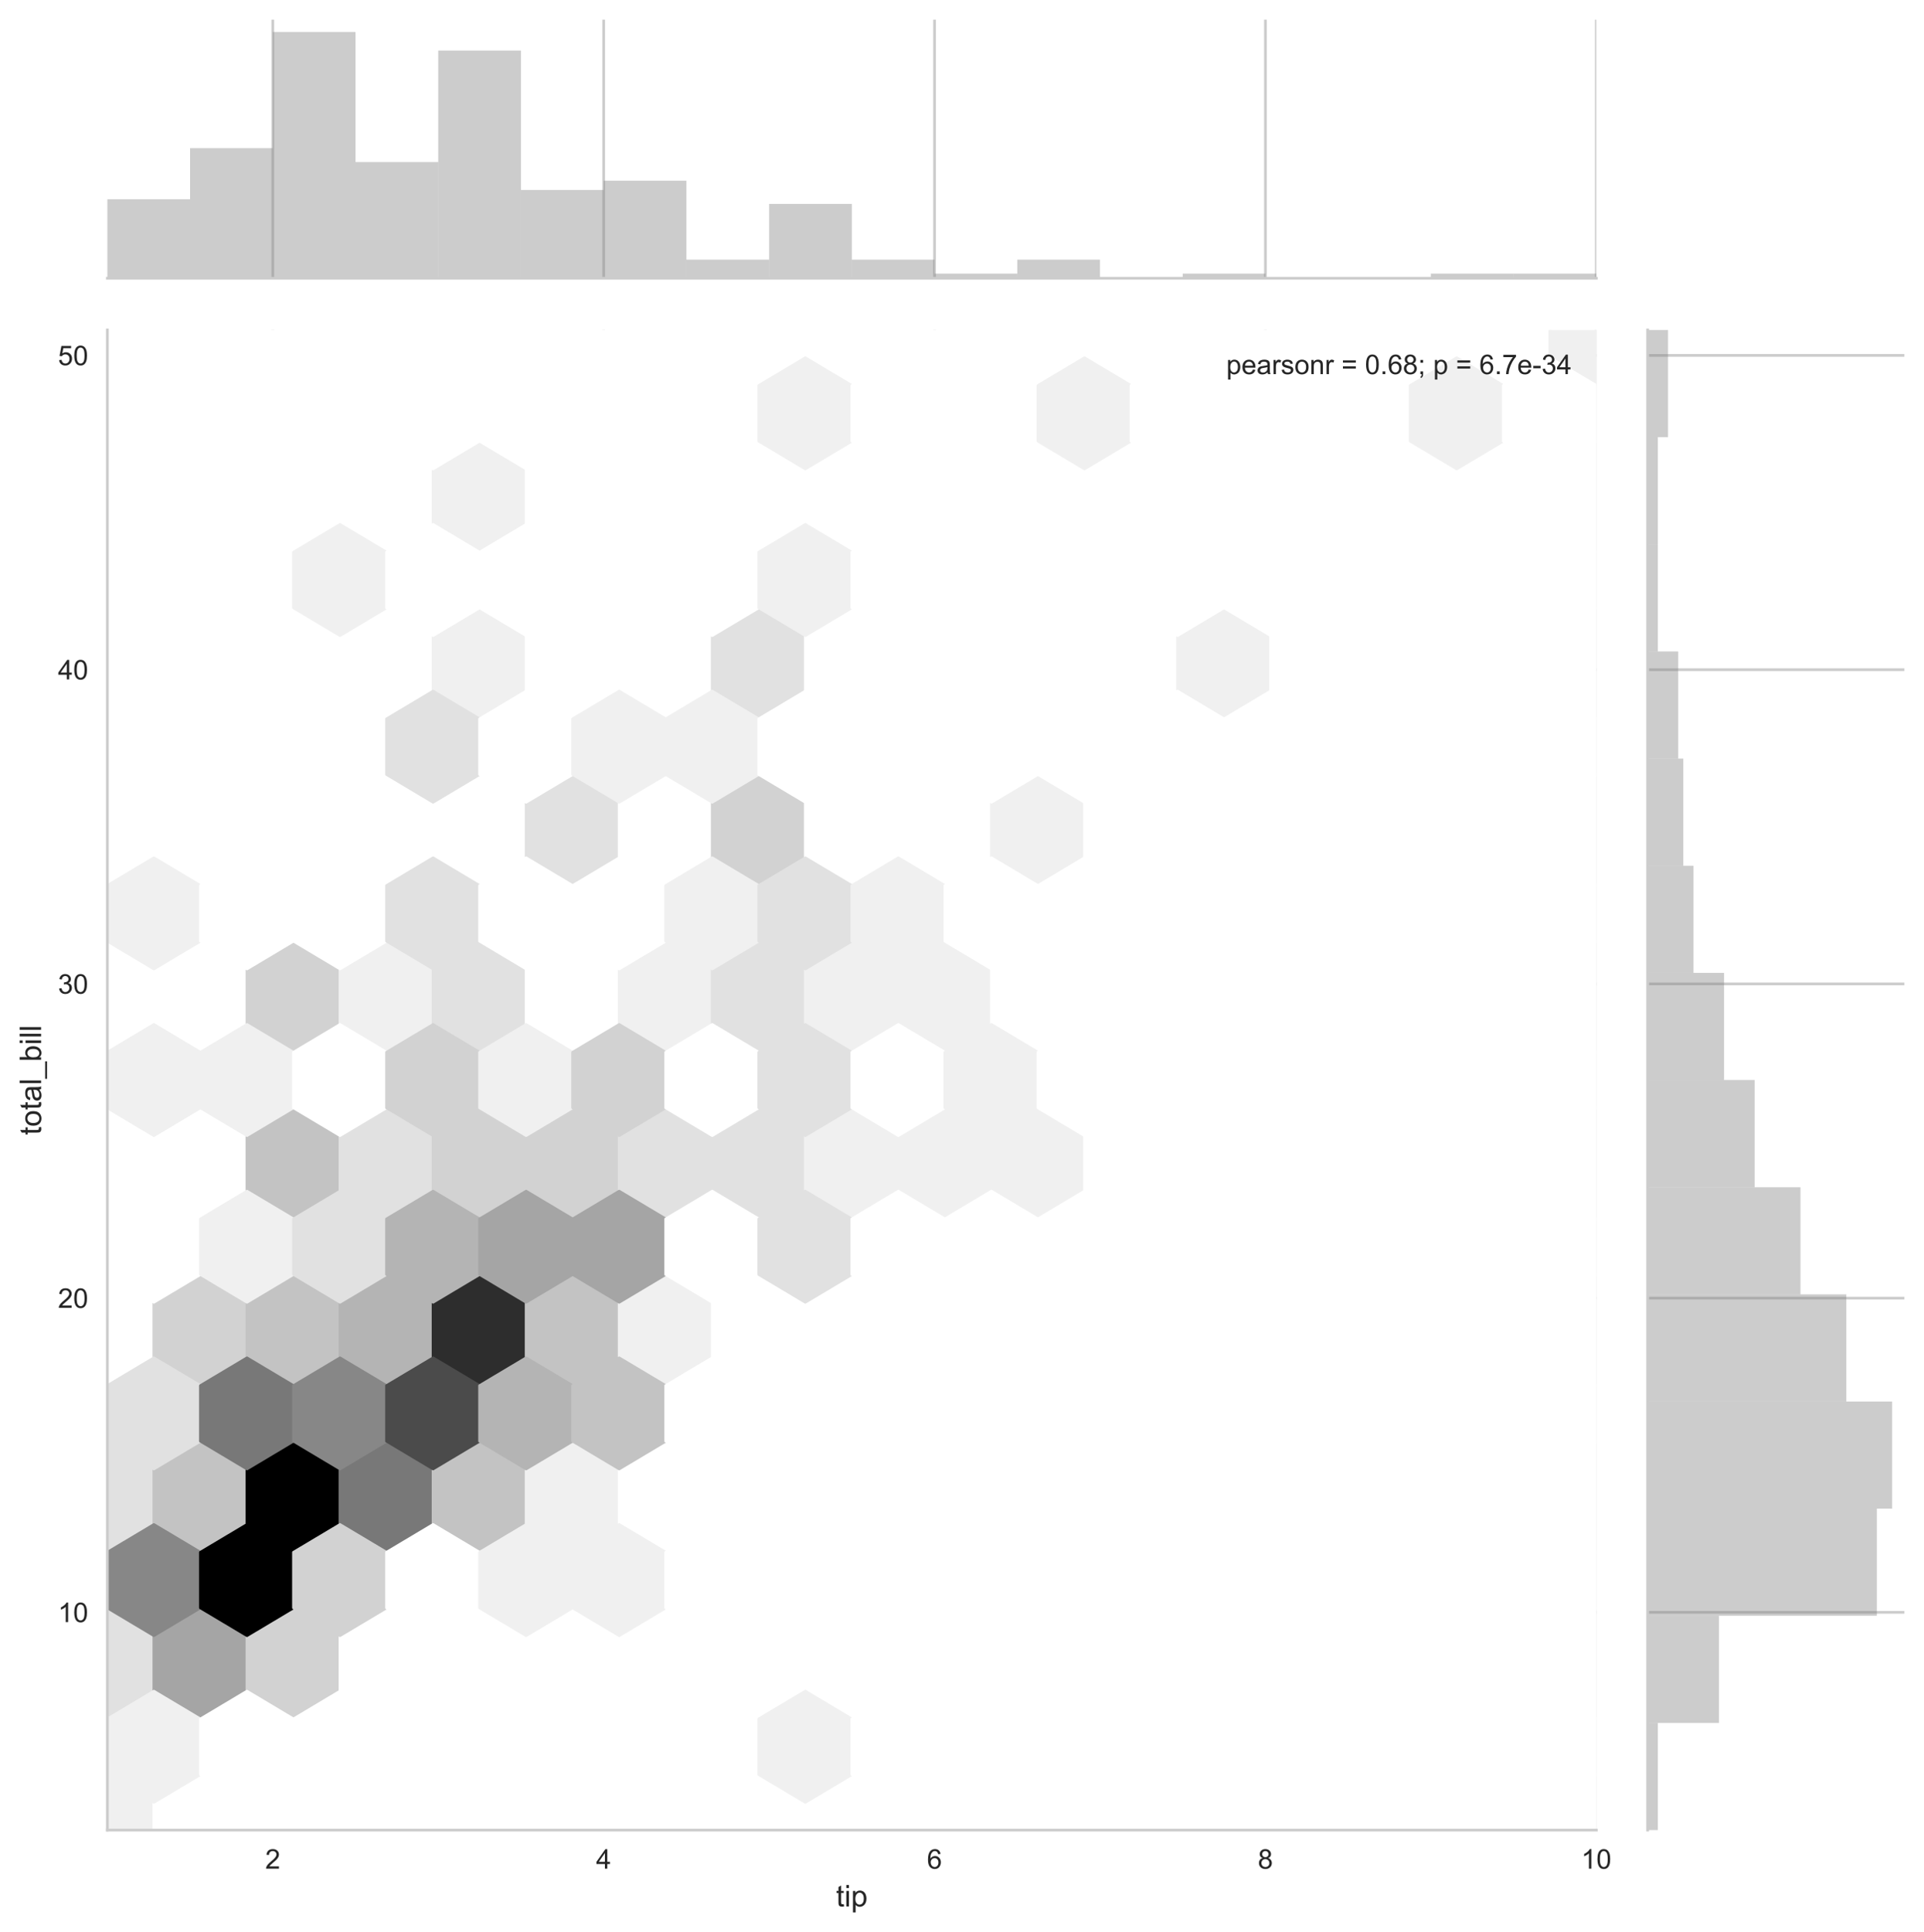 <?xml version="1.0" encoding="utf-8" standalone="no"?>
<!DOCTYPE svg PUBLIC "-//W3C//DTD SVG 1.1//EN"
  "http://www.w3.org/Graphics/SVG/1.1/DTD/svg11.dtd">
<!-- Created with matplotlib (http://matplotlib.org/) -->
<svg height="708.638pt" version="1.1" viewBox="0 0 705.787 708.638" width="705.787pt" xmlns="http://www.w3.org/2000/svg" xmlns:xlink="http://www.w3.org/1999/xlink">
 <defs>
  <style type="text/css">
*{stroke-linecap:butt;stroke-linejoin:round;}
  </style>
 </defs>
 <g id="figure_1">
  <g id="patch_1">
   <path d="M 0 708.638 
L 705.787 708.638 
L 705.787 0 
L 0 0 
z
" style="fill:#ffffff;"/>
  </g>
  <g id="axes_1">
   <g id="patch_2">
    <path d="M 39.382 671.233 
L 585.58 671.233 
L 585.58 121.034 
L 39.382 121.034 
z
" style="fill:#ffffff;"/>
   </g>
   <g id="matplotlib.axis_1">
    <g id="xtick_1">
     <g id="line2d_1">
      <path clip-path="url(#p7d26344427)" d="M 100.07 671.233 
L 100.07 121.034 
" style="fill:none;stroke:#cccccc;stroke-linecap:round;"/>
     </g>
     <g id="line2d_2"/>
     <g id="text_1">
      <!-- 2 -->
      <defs>
       <path d="M 50.344 8.453 
L 50.344 0 
L 3.031 0 
Q 2.938 3.172 4.047 6.109 
Q 5.859 10.938 9.828 15.625 
Q 13.812 20.312 21.344 26.469 
Q 33.016 36.031 37.109 41.625 
Q 41.219 47.219 41.219 52.203 
Q 41.219 57.422 37.469 61 
Q 33.734 64.594 27.734 64.594 
Q 21.391 64.594 17.578 60.781 
Q 13.766 56.984 13.719 50.25 
L 4.688 51.172 
Q 5.609 61.281 11.656 66.578 
Q 17.719 71.875 27.938 71.875 
Q 38.234 71.875 44.234 66.156 
Q 50.25 60.453 50.25 52 
Q 50.25 47.703 48.484 43.547 
Q 46.734 39.406 42.656 34.812 
Q 38.578 30.219 29.109 22.219 
Q 21.188 15.578 18.938 13.203 
Q 16.703 10.844 15.234 8.453 
z
" id="ArialMT-32"/>
      </defs>
      <g style="fill:#262626;" transform="translate(97.29 685.391)scale(0.1 -0.1)">
       <use xlink:href="#ArialMT-32"/>
      </g>
     </g>
    </g>
    <g id="xtick_2">
     <g id="line2d_3">
      <path clip-path="url(#p7d26344427)" d="M 221.448 671.233 
L 221.448 121.034 
" style="fill:none;stroke:#cccccc;stroke-linecap:round;"/>
     </g>
     <g id="line2d_4"/>
     <g id="text_2">
      <!-- 4 -->
      <defs>
       <path d="M 32.328 0 
L 32.328 17.141 
L 1.266 17.141 
L 1.266 25.203 
L 33.938 71.578 
L 41.109 71.578 
L 41.109 25.203 
L 50.781 25.203 
L 50.781 17.141 
L 41.109 17.141 
L 41.109 0 
z
M 32.328 25.203 
L 32.328 57.469 
L 9.906 25.203 
z
" id="ArialMT-34"/>
      </defs>
      <g style="fill:#262626;" transform="translate(218.667 685.391)scale(0.1 -0.1)">
       <use xlink:href="#ArialMT-34"/>
      </g>
     </g>
    </g>
    <g id="xtick_3">
     <g id="line2d_5">
      <path clip-path="url(#p7d26344427)" d="M 342.825 671.233 
L 342.825 121.034 
" style="fill:none;stroke:#cccccc;stroke-linecap:round;"/>
     </g>
     <g id="line2d_6"/>
     <g id="text_3">
      <!-- 6 -->
      <defs>
       <path d="M 49.75 54.047 
L 41.016 53.375 
Q 39.844 58.547 37.703 60.891 
Q 34.125 64.656 28.906 64.656 
Q 24.703 64.656 21.531 62.312 
Q 17.391 59.281 14.984 53.469 
Q 12.594 47.656 12.5 36.922 
Q 15.672 41.75 20.266 44.094 
Q 24.859 46.438 29.891 46.438 
Q 38.672 46.438 44.844 39.969 
Q 51.031 33.5 51.031 23.25 
Q 51.031 16.5 48.125 10.719 
Q 45.219 4.938 40.141 1.859 
Q 35.062 -1.219 28.609 -1.219 
Q 17.625 -1.219 10.688 6.859 
Q 3.766 14.938 3.766 33.5 
Q 3.766 54.25 11.422 63.672 
Q 18.109 71.875 29.438 71.875 
Q 37.891 71.875 43.281 67.141 
Q 48.688 62.406 49.75 54.047 
z
M 13.875 23.188 
Q 13.875 18.656 15.797 14.5 
Q 17.719 10.359 21.188 8.172 
Q 24.656 6 28.469 6 
Q 34.031 6 38.031 10.484 
Q 42.047 14.984 42.047 22.703 
Q 42.047 30.125 38.078 34.391 
Q 34.125 38.672 28.125 38.672 
Q 22.172 38.672 18.016 34.391 
Q 13.875 30.125 13.875 23.188 
z
" id="ArialMT-36"/>
      </defs>
      <g style="fill:#262626;" transform="translate(340.045 685.391)scale(0.1 -0.1)">
       <use xlink:href="#ArialMT-36"/>
      </g>
     </g>
    </g>
    <g id="xtick_4">
     <g id="line2d_7">
      <path clip-path="url(#p7d26344427)" d="M 464.203 671.233 
L 464.203 121.034 
" style="fill:none;stroke:#cccccc;stroke-linecap:round;"/>
     </g>
     <g id="line2d_8"/>
     <g id="text_4">
      <!-- 8 -->
      <defs>
       <path d="M 17.672 38.812 
Q 12.203 40.828 9.562 44.531 
Q 6.938 48.25 6.938 53.422 
Q 6.938 61.234 12.547 66.547 
Q 18.172 71.875 27.484 71.875 
Q 36.859 71.875 42.578 66.422 
Q 48.297 60.984 48.297 53.172 
Q 48.297 48.188 45.672 44.5 
Q 43.062 40.828 37.75 38.812 
Q 44.344 36.672 47.781 31.875 
Q 51.219 27.094 51.219 20.453 
Q 51.219 11.281 44.719 5.031 
Q 38.234 -1.219 27.641 -1.219 
Q 17.047 -1.219 10.547 5.047 
Q 4.047 11.328 4.047 20.703 
Q 4.047 27.688 7.594 32.391 
Q 11.141 37.109 17.672 38.812 
z
M 15.922 53.719 
Q 15.922 48.641 19.188 45.406 
Q 22.469 42.188 27.688 42.188 
Q 32.766 42.188 36.016 45.375 
Q 39.266 48.578 39.266 53.219 
Q 39.266 58.062 35.906 61.359 
Q 32.562 64.656 27.594 64.656 
Q 22.562 64.656 19.234 61.422 
Q 15.922 58.203 15.922 53.719 
z
M 13.094 20.656 
Q 13.094 16.891 14.875 13.375 
Q 16.656 9.859 20.172 7.922 
Q 23.688 6 27.734 6 
Q 34.031 6 38.125 10.047 
Q 42.234 14.109 42.234 20.359 
Q 42.234 26.703 38.016 30.859 
Q 33.797 35.016 27.438 35.016 
Q 21.234 35.016 17.156 30.906 
Q 13.094 26.812 13.094 20.656 
z
" id="ArialMT-38"/>
      </defs>
      <g style="fill:#262626;" transform="translate(461.422 685.391)scale(0.1 -0.1)">
       <use xlink:href="#ArialMT-38"/>
      </g>
     </g>
    </g>
    <g id="xtick_5">
     <g id="line2d_9">
      <path clip-path="url(#p7d26344427)" d="M 585.58 671.233 
L 585.58 121.034 
" style="fill:none;stroke:#cccccc;stroke-linecap:round;"/>
     </g>
     <g id="line2d_10"/>
     <g id="text_5">
      <!-- 10 -->
      <defs>
       <path d="M 37.25 0 
L 28.469 0 
L 28.469 56 
Q 25.297 52.984 20.141 49.953 
Q 14.984 46.922 10.891 45.406 
L 10.891 53.906 
Q 18.266 57.375 23.781 62.297 
Q 29.297 67.234 31.594 71.875 
L 37.25 71.875 
z
" id="ArialMT-31"/>
       <path d="M 4.156 35.297 
Q 4.156 48 6.766 55.734 
Q 9.375 63.484 14.516 67.672 
Q 19.672 71.875 27.484 71.875 
Q 33.25 71.875 37.594 69.547 
Q 41.938 67.234 44.766 62.859 
Q 47.609 58.5 49.219 52.219 
Q 50.828 45.953 50.828 35.297 
Q 50.828 22.703 48.234 14.969 
Q 45.656 7.234 40.5 3 
Q 35.359 -1.219 27.484 -1.219 
Q 17.141 -1.219 11.234 6.203 
Q 4.156 15.141 4.156 35.297 
z
M 13.188 35.297 
Q 13.188 17.672 17.312 11.828 
Q 21.438 6 27.484 6 
Q 33.547 6 37.672 11.859 
Q 41.797 17.719 41.797 35.297 
Q 41.797 52.984 37.672 58.781 
Q 33.547 64.594 27.391 64.594 
Q 21.344 64.594 17.719 59.469 
Q 13.188 52.938 13.188 35.297 
z
" id="ArialMT-30"/>
      </defs>
      <g style="fill:#262626;" transform="translate(580.019 685.391)scale(0.1 -0.1)">
       <use xlink:href="#ArialMT-31"/>
       <use x="55.615" xlink:href="#ArialMT-30"/>
      </g>
     </g>
    </g>
    <g id="text_6">
     <!-- tip -->
     <defs>
      <path d="M 25.781 7.859 
L 27.047 0.094 
Q 23.344 -0.688 20.406 -0.688 
Q 15.625 -0.688 12.984 0.828 
Q 10.359 2.344 9.281 4.812 
Q 8.203 7.281 8.203 15.188 
L 8.203 45.016 
L 1.766 45.016 
L 1.766 51.859 
L 8.203 51.859 
L 8.203 64.703 
L 16.938 69.969 
L 16.938 51.859 
L 25.781 51.859 
L 25.781 45.016 
L 16.938 45.016 
L 16.938 14.703 
Q 16.938 10.938 17.406 9.859 
Q 17.875 8.797 18.922 8.156 
Q 19.969 7.516 21.922 7.516 
Q 23.391 7.516 25.781 7.859 
z
" id="ArialMT-74"/>
      <path d="M 6.641 61.469 
L 6.641 71.578 
L 15.438 71.578 
L 15.438 61.469 
z
M 6.641 0 
L 6.641 51.859 
L 15.438 51.859 
L 15.438 0 
z
" id="ArialMT-69"/>
      <path d="M 6.594 -19.875 
L 6.594 51.859 
L 14.594 51.859 
L 14.594 45.125 
Q 17.438 49.078 21 51.047 
Q 24.562 53.031 29.641 53.031 
Q 36.281 53.031 41.359 49.609 
Q 46.438 46.188 49.016 39.953 
Q 51.609 33.734 51.609 26.312 
Q 51.609 18.359 48.75 11.984 
Q 45.906 5.609 40.453 2.219 
Q 35.016 -1.172 29 -1.172 
Q 24.609 -1.172 21.109 0.688 
Q 17.625 2.547 15.375 5.375 
L 15.375 -19.875 
z
M 14.547 25.641 
Q 14.547 15.625 18.594 10.844 
Q 22.656 6.062 28.422 6.062 
Q 34.281 6.062 38.453 11.016 
Q 42.625 15.969 42.625 26.375 
Q 42.625 36.281 38.547 41.203 
Q 34.469 46.141 28.812 46.141 
Q 23.188 46.141 18.859 40.891 
Q 14.547 35.641 14.547 25.641 
z
" id="ArialMT-70"/>
     </defs>
     <g style="fill:#262626;" transform="translate(306.672 699.252)scale(0.11 -0.11)">
      <use xlink:href="#ArialMT-74"/>
      <use x="27.783" xlink:href="#ArialMT-69"/>
      <use x="50" xlink:href="#ArialMT-70"/>
     </g>
    </g>
   </g>
   <g id="matplotlib.axis_2">
    <g id="ytick_1">
     <g id="line2d_11">
      <path clip-path="url(#p7d26344427)" d="M 39.382 591.366 
L 585.58 591.366 
" style="fill:none;stroke:#cccccc;stroke-linecap:round;"/>
     </g>
     <g id="line2d_12"/>
     <g id="text_7">
      <!-- 10 -->
      <g style="fill:#262626;" transform="translate(21.26 594.944)scale(0.1 -0.1)">
       <use xlink:href="#ArialMT-31"/>
       <use x="55.615" xlink:href="#ArialMT-30"/>
      </g>
     </g>
    </g>
    <g id="ytick_2">
     <g id="line2d_13">
      <path clip-path="url(#p7d26344427)" d="M 39.382 476.117 
L 585.58 476.117 
" style="fill:none;stroke:#cccccc;stroke-linecap:round;"/>
     </g>
     <g id="line2d_14"/>
     <g id="text_8">
      <!-- 20 -->
      <g style="fill:#262626;" transform="translate(21.26 479.695)scale(0.1 -0.1)">
       <use xlink:href="#ArialMT-32"/>
       <use x="55.615" xlink:href="#ArialMT-30"/>
      </g>
     </g>
    </g>
    <g id="ytick_3">
     <g id="line2d_15">
      <path clip-path="url(#p7d26344427)" d="M 39.382 360.867 
L 585.58 360.867 
" style="fill:none;stroke:#cccccc;stroke-linecap:round;"/>
     </g>
     <g id="line2d_16"/>
     <g id="text_9">
      <!-- 30 -->
      <defs>
       <path d="M 4.203 18.891 
L 12.984 20.062 
Q 14.5 12.594 18.141 9.297 
Q 21.781 6 27 6 
Q 33.203 6 37.469 10.297 
Q 41.75 14.594 41.75 20.953 
Q 41.75 27 37.797 30.922 
Q 33.844 34.859 27.734 34.859 
Q 25.25 34.859 21.531 33.891 
L 22.516 41.609 
Q 23.391 41.5 23.922 41.5 
Q 29.547 41.5 34.031 44.422 
Q 38.531 47.359 38.531 53.469 
Q 38.531 58.297 35.25 61.469 
Q 31.984 64.656 26.812 64.656 
Q 21.688 64.656 18.266 61.422 
Q 14.844 58.203 13.875 51.766 
L 5.078 53.328 
Q 6.688 62.156 12.391 67.016 
Q 18.109 71.875 26.609 71.875 
Q 32.469 71.875 37.391 69.359 
Q 42.328 66.844 44.938 62.5 
Q 47.562 58.156 47.562 53.266 
Q 47.562 48.641 45.062 44.828 
Q 42.578 41.016 37.703 38.766 
Q 44.047 37.312 47.562 32.688 
Q 51.078 28.078 51.078 21.141 
Q 51.078 11.766 44.234 5.25 
Q 37.406 -1.266 26.953 -1.266 
Q 17.531 -1.266 11.297 4.344 
Q 5.078 9.969 4.203 18.891 
z
" id="ArialMT-33"/>
      </defs>
      <g style="fill:#262626;" transform="translate(21.26 364.446)scale(0.1 -0.1)">
       <use xlink:href="#ArialMT-33"/>
       <use x="55.615" xlink:href="#ArialMT-30"/>
      </g>
     </g>
    </g>
    <g id="ytick_4">
     <g id="line2d_17">
      <path clip-path="url(#p7d26344427)" d="M 39.382 245.618 
L 585.58 245.618 
" style="fill:none;stroke:#cccccc;stroke-linecap:round;"/>
     </g>
     <g id="line2d_18"/>
     <g id="text_10">
      <!-- 40 -->
      <g style="fill:#262626;" transform="translate(21.26 249.197)scale(0.1 -0.1)">
       <use xlink:href="#ArialMT-34"/>
       <use x="55.615" xlink:href="#ArialMT-30"/>
      </g>
     </g>
    </g>
    <g id="ytick_5">
     <g id="line2d_19">
      <path clip-path="url(#p7d26344427)" d="M 39.382 130.369 
L 585.58 130.369 
" style="fill:none;stroke:#cccccc;stroke-linecap:round;"/>
     </g>
     <g id="line2d_20"/>
     <g id="text_11">
      <!-- 50 -->
      <defs>
       <path d="M 4.156 18.75 
L 13.375 19.531 
Q 14.406 12.797 18.141 9.391 
Q 21.875 6 27.156 6 
Q 33.5 6 37.891 10.781 
Q 42.281 15.578 42.281 23.484 
Q 42.281 31 38.062 35.344 
Q 33.844 39.703 27 39.703 
Q 22.75 39.703 19.328 37.766 
Q 15.922 35.844 13.969 32.766 
L 5.719 33.844 
L 12.641 70.609 
L 48.25 70.609 
L 48.25 62.203 
L 19.672 62.203 
L 15.828 42.969 
Q 22.266 47.469 29.344 47.469 
Q 38.719 47.469 45.156 40.969 
Q 51.609 34.469 51.609 24.266 
Q 51.609 14.547 45.953 7.469 
Q 39.062 -1.219 27.156 -1.219 
Q 17.391 -1.219 11.203 4.25 
Q 5.031 9.719 4.156 18.75 
z
" id="ArialMT-35"/>
      </defs>
      <g style="fill:#262626;" transform="translate(21.26 133.948)scale(0.1 -0.1)">
       <use xlink:href="#ArialMT-35"/>
       <use x="55.615" xlink:href="#ArialMT-30"/>
      </g>
     </g>
    </g>
    <g id="text_12">
     <!-- total_bill -->
     <defs>
      <path d="M 3.328 25.922 
Q 3.328 40.328 11.328 47.266 
Q 18.016 53.031 27.641 53.031 
Q 38.328 53.031 45.109 46.016 
Q 51.906 39.016 51.906 26.656 
Q 51.906 16.656 48.906 10.906 
Q 45.906 5.172 40.156 2 
Q 34.422 -1.172 27.641 -1.172 
Q 16.75 -1.172 10.031 5.812 
Q 3.328 12.797 3.328 25.922 
z
M 12.359 25.922 
Q 12.359 15.969 16.703 11.016 
Q 21.047 6.062 27.641 6.062 
Q 34.188 6.062 38.531 11.031 
Q 42.875 16.016 42.875 26.219 
Q 42.875 35.844 38.5 40.797 
Q 34.125 45.75 27.641 45.75 
Q 21.047 45.75 16.703 40.812 
Q 12.359 35.891 12.359 25.922 
z
" id="ArialMT-6f"/>
      <path d="M 40.438 6.391 
Q 35.547 2.25 31.031 0.531 
Q 26.516 -1.172 21.344 -1.172 
Q 12.797 -1.172 8.203 3 
Q 3.609 7.172 3.609 13.672 
Q 3.609 17.484 5.344 20.625 
Q 7.078 23.781 9.891 25.688 
Q 12.703 27.594 16.219 28.562 
Q 18.797 29.25 24.031 29.891 
Q 34.672 31.156 39.703 32.906 
Q 39.75 34.719 39.75 35.203 
Q 39.75 40.578 37.25 42.781 
Q 33.891 45.75 27.25 45.75 
Q 21.047 45.75 18.094 43.578 
Q 15.141 41.406 13.719 35.891 
L 5.125 37.062 
Q 6.297 42.578 8.984 45.969 
Q 11.672 49.359 16.75 51.188 
Q 21.828 53.031 28.516 53.031 
Q 35.156 53.031 39.297 51.469 
Q 43.453 49.906 45.406 47.531 
Q 47.359 45.172 48.141 41.547 
Q 48.578 39.312 48.578 33.453 
L 48.578 21.734 
Q 48.578 9.469 49.141 6.219 
Q 49.703 2.984 51.375 0 
L 42.188 0 
Q 40.828 2.734 40.438 6.391 
z
M 39.703 26.031 
Q 34.906 24.078 25.344 22.703 
Q 19.922 21.922 17.672 20.938 
Q 15.438 19.969 14.203 18.094 
Q 12.984 16.219 12.984 13.922 
Q 12.984 10.406 15.641 8.062 
Q 18.312 5.719 23.438 5.719 
Q 28.516 5.719 32.469 7.938 
Q 36.422 10.156 38.281 14.016 
Q 39.703 17 39.703 22.797 
z
" id="ArialMT-61"/>
      <path d="M 6.391 0 
L 6.391 71.578 
L 15.188 71.578 
L 15.188 0 
z
" id="ArialMT-6c"/>
      <path d="M -1.516 -19.875 
L -1.516 -13.531 
L 56.734 -13.531 
L 56.734 -19.875 
z
" id="ArialMT-5f"/>
      <path d="M 14.703 0 
L 6.547 0 
L 6.547 71.578 
L 15.328 71.578 
L 15.328 46.047 
Q 20.906 53.031 29.547 53.031 
Q 34.328 53.031 38.594 51.094 
Q 42.875 49.172 45.625 45.672 
Q 48.391 42.188 49.953 37.25 
Q 51.516 32.328 51.516 26.703 
Q 51.516 13.375 44.922 6.094 
Q 38.328 -1.172 29.109 -1.172 
Q 19.922 -1.172 14.703 6.5 
z
M 14.594 26.312 
Q 14.594 17 17.141 12.844 
Q 21.297 6.062 28.375 6.062 
Q 34.125 6.062 38.328 11.062 
Q 42.531 16.062 42.531 25.984 
Q 42.531 36.141 38.5 40.969 
Q 34.469 45.797 28.766 45.797 
Q 23 45.797 18.797 40.797 
Q 14.594 35.797 14.594 26.312 
z
" id="ArialMT-62"/>
     </defs>
     <g style="fill:#262626;" transform="translate(15.074 416.312)rotate(-90)scale(0.11 -0.11)">
      <use xlink:href="#ArialMT-74"/>
      <use x="27.783" xlink:href="#ArialMT-6f"/>
      <use x="83.398" xlink:href="#ArialMT-74"/>
      <use x="111.182" xlink:href="#ArialMT-61"/>
      <use x="166.797" xlink:href="#ArialMT-6c"/>
      <use x="189.014" xlink:href="#ArialMT-5f"/>
      <use x="244.629" xlink:href="#ArialMT-62"/>
      <use x="300.244" xlink:href="#ArialMT-69"/>
      <use x="322.461" xlink:href="#ArialMT-6c"/>
      <use x="344.678" xlink:href="#ArialMT-6c"/>
     </g>
    </g>
   </g>
   <g id="PolyCollection_1">
    <defs>
     <path d="M -4.238 8.165 
L -4.238 -12.213 
L -21.307 -22.401 
L -38.376 -12.213 
L -38.376 8.165 
L -21.307 18.354 
z
" id="C0_0_2ef8e33590"/>
    </defs>
    <g clip-path="url(#p7d26344427)">
     <use style="fill:#f0f0f0;stroke:#f0f0f0;" x="60.689" xlink:href="#C0_0_2ef8e33590" y="673.257"/>
    </g>
    <g clip-path="url(#p7d26344427)">
     <use style="fill:#e1e1e1;stroke:#e1e1e1;" x="60.689" xlink:href="#C0_0_2ef8e33590" y="612.124"/>
    </g>
    <g clip-path="url(#p7d26344427)">
     <use style="fill:#e1e1e1;stroke:#e1e1e1;" x="60.689" xlink:href="#C0_0_2ef8e33590" y="550.99"/>
    </g>
    <g clip-path="url(#p7d26344427)">
     <use style="fill:#ffffff;stroke:#ffffff;" x="60.689" xlink:href="#C0_0_2ef8e33590" y="489.857"/>
    </g>
    <g clip-path="url(#p7d26344427)">
     <use style="fill:#ffffff;stroke:#ffffff;" x="60.689" xlink:href="#C0_0_2ef8e33590" y="428.724"/>
    </g>
    <g clip-path="url(#p7d26344427)">
     <use style="fill:#ffffff;stroke:#ffffff;" x="60.689" xlink:href="#C0_0_2ef8e33590" y="367.591"/>
    </g>
    <g clip-path="url(#p7d26344427)">
     <use style="fill:#ffffff;stroke:#ffffff;" x="60.689" xlink:href="#C0_0_2ef8e33590" y="306.458"/>
    </g>
    <g clip-path="url(#p7d26344427)">
     <use style="fill:#ffffff;stroke:#ffffff;" x="60.689" xlink:href="#C0_0_2ef8e33590" y="245.324"/>
    </g>
    <g clip-path="url(#p7d26344427)">
     <use style="fill:#ffffff;stroke:#ffffff;" x="60.689" xlink:href="#C0_0_2ef8e33590" y="184.191"/>
    </g>
    <g clip-path="url(#p7d26344427)">
     <use style="fill:#ffffff;stroke:#ffffff;" x="60.689" xlink:href="#C0_0_2ef8e33590" y="123.058"/>
    </g>
    <g clip-path="url(#p7d26344427)">
     <use style="fill:#ffffff;stroke:#ffffff;" x="94.826" xlink:href="#C0_0_2ef8e33590" y="673.257"/>
    </g>
    <g clip-path="url(#p7d26344427)">
     <use style="fill:#a5a5a5;stroke:#a5a5a5;" x="94.826" xlink:href="#C0_0_2ef8e33590" y="612.124"/>
    </g>
    <g clip-path="url(#p7d26344427)">
     <use style="fill:#c3c3c3;stroke:#c3c3c3;" x="94.826" xlink:href="#C0_0_2ef8e33590" y="550.99"/>
    </g>
    <g clip-path="url(#p7d26344427)">
     <use style="fill:#d2d2d2;stroke:#d2d2d2;" x="94.826" xlink:href="#C0_0_2ef8e33590" y="489.857"/>
    </g>
    <g clip-path="url(#p7d26344427)">
     <use style="fill:#ffffff;stroke:#ffffff;" x="94.826" xlink:href="#C0_0_2ef8e33590" y="428.724"/>
    </g>
    <g clip-path="url(#p7d26344427)">
     <use style="fill:#ffffff;stroke:#ffffff;" x="94.826" xlink:href="#C0_0_2ef8e33590" y="367.591"/>
    </g>
    <g clip-path="url(#p7d26344427)">
     <use style="fill:#ffffff;stroke:#ffffff;" x="94.826" xlink:href="#C0_0_2ef8e33590" y="306.458"/>
    </g>
    <g clip-path="url(#p7d26344427)">
     <use style="fill:#ffffff;stroke:#ffffff;" x="94.826" xlink:href="#C0_0_2ef8e33590" y="245.324"/>
    </g>
    <g clip-path="url(#p7d26344427)">
     <use style="fill:#ffffff;stroke:#ffffff;" x="94.826" xlink:href="#C0_0_2ef8e33590" y="184.191"/>
    </g>
    <g clip-path="url(#p7d26344427)">
     <use style="fill:#ffffff;stroke:#ffffff;" x="94.826" xlink:href="#C0_0_2ef8e33590" y="123.058"/>
    </g>
    <g clip-path="url(#p7d26344427)">
     <use style="fill:#ffffff;stroke:#ffffff;" x="128.964" xlink:href="#C0_0_2ef8e33590" y="673.257"/>
    </g>
    <g clip-path="url(#p7d26344427)">
     <use style="fill:#d2d2d2;stroke:#d2d2d2;" x="128.964" xlink:href="#C0_0_2ef8e33590" y="612.124"/>
    </g>
    <g clip-path="url(#p7d26344427)">
     <use style="stroke:#000000;" x="128.964" xlink:href="#C0_0_2ef8e33590" y="550.99"/>
    </g>
    <g clip-path="url(#p7d26344427)">
     <use style="fill:#c3c3c3;stroke:#c3c3c3;" x="128.964" xlink:href="#C0_0_2ef8e33590" y="489.857"/>
    </g>
    <g clip-path="url(#p7d26344427)">
     <use style="fill:#c3c3c3;stroke:#c3c3c3;" x="128.964" xlink:href="#C0_0_2ef8e33590" y="428.724"/>
    </g>
    <g clip-path="url(#p7d26344427)">
     <use style="fill:#d2d2d2;stroke:#d2d2d2;" x="128.964" xlink:href="#C0_0_2ef8e33590" y="367.591"/>
    </g>
    <g clip-path="url(#p7d26344427)">
     <use style="fill:#ffffff;stroke:#ffffff;" x="128.964" xlink:href="#C0_0_2ef8e33590" y="306.458"/>
    </g>
    <g clip-path="url(#p7d26344427)">
     <use style="fill:#ffffff;stroke:#ffffff;" x="128.964" xlink:href="#C0_0_2ef8e33590" y="245.324"/>
    </g>
    <g clip-path="url(#p7d26344427)">
     <use style="fill:#ffffff;stroke:#ffffff;" x="128.964" xlink:href="#C0_0_2ef8e33590" y="184.191"/>
    </g>
    <g clip-path="url(#p7d26344427)">
     <use style="fill:#ffffff;stroke:#ffffff;" x="128.964" xlink:href="#C0_0_2ef8e33590" y="123.058"/>
    </g>
    <g clip-path="url(#p7d26344427)">
     <use style="fill:#ffffff;stroke:#ffffff;" x="163.101" xlink:href="#C0_0_2ef8e33590" y="673.257"/>
    </g>
    <g clip-path="url(#p7d26344427)">
     <use style="fill:#ffffff;stroke:#ffffff;" x="163.101" xlink:href="#C0_0_2ef8e33590" y="612.124"/>
    </g>
    <g clip-path="url(#p7d26344427)">
     <use style="fill:#787878;stroke:#787878;" x="163.101" xlink:href="#C0_0_2ef8e33590" y="550.99"/>
    </g>
    <g clip-path="url(#p7d26344427)">
     <use style="fill:#b4b4b4;stroke:#b4b4b4;" x="163.101" xlink:href="#C0_0_2ef8e33590" y="489.857"/>
    </g>
    <g clip-path="url(#p7d26344427)">
     <use style="fill:#e1e1e1;stroke:#e1e1e1;" x="163.101" xlink:href="#C0_0_2ef8e33590" y="428.724"/>
    </g>
    <g clip-path="url(#p7d26344427)">
     <use style="fill:#f0f0f0;stroke:#f0f0f0;" x="163.101" xlink:href="#C0_0_2ef8e33590" y="367.591"/>
    </g>
    <g clip-path="url(#p7d26344427)">
     <use style="fill:#ffffff;stroke:#ffffff;" x="163.101" xlink:href="#C0_0_2ef8e33590" y="306.458"/>
    </g>
    <g clip-path="url(#p7d26344427)">
     <use style="fill:#ffffff;stroke:#ffffff;" x="163.101" xlink:href="#C0_0_2ef8e33590" y="245.324"/>
    </g>
    <g clip-path="url(#p7d26344427)">
     <use style="fill:#ffffff;stroke:#ffffff;" x="163.101" xlink:href="#C0_0_2ef8e33590" y="184.191"/>
    </g>
    <g clip-path="url(#p7d26344427)">
     <use style="fill:#ffffff;stroke:#ffffff;" x="163.101" xlink:href="#C0_0_2ef8e33590" y="123.058"/>
    </g>
    <g clip-path="url(#p7d26344427)">
     <use style="fill:#ffffff;stroke:#ffffff;" x="197.238" xlink:href="#C0_0_2ef8e33590" y="673.257"/>
    </g>
    <g clip-path="url(#p7d26344427)">
     <use style="fill:#ffffff;stroke:#ffffff;" x="197.238" xlink:href="#C0_0_2ef8e33590" y="612.124"/>
    </g>
    <g clip-path="url(#p7d26344427)">
     <use style="fill:#c3c3c3;stroke:#c3c3c3;" x="197.238" xlink:href="#C0_0_2ef8e33590" y="550.99"/>
    </g>
    <g clip-path="url(#p7d26344427)">
     <use style="fill:#2d2d2d;stroke:#2d2d2d;" x="197.238" xlink:href="#C0_0_2ef8e33590" y="489.857"/>
    </g>
    <g clip-path="url(#p7d26344427)">
     <use style="fill:#d2d2d2;stroke:#d2d2d2;" x="197.238" xlink:href="#C0_0_2ef8e33590" y="428.724"/>
    </g>
    <g clip-path="url(#p7d26344427)">
     <use style="fill:#e1e1e1;stroke:#e1e1e1;" x="197.238" xlink:href="#C0_0_2ef8e33590" y="367.591"/>
    </g>
    <g clip-path="url(#p7d26344427)">
     <use style="fill:#ffffff;stroke:#ffffff;" x="197.238" xlink:href="#C0_0_2ef8e33590" y="306.458"/>
    </g>
    <g clip-path="url(#p7d26344427)">
     <use style="fill:#f0f0f0;stroke:#f0f0f0;" x="197.238" xlink:href="#C0_0_2ef8e33590" y="245.324"/>
    </g>
    <g clip-path="url(#p7d26344427)">
     <use style="fill:#f0f0f0;stroke:#f0f0f0;" x="197.238" xlink:href="#C0_0_2ef8e33590" y="184.191"/>
    </g>
    <g clip-path="url(#p7d26344427)">
     <use style="fill:#ffffff;stroke:#ffffff;" x="197.238" xlink:href="#C0_0_2ef8e33590" y="123.058"/>
    </g>
    <g clip-path="url(#p7d26344427)">
     <use style="fill:#ffffff;stroke:#ffffff;" x="231.376" xlink:href="#C0_0_2ef8e33590" y="673.257"/>
    </g>
    <g clip-path="url(#p7d26344427)">
     <use style="fill:#ffffff;stroke:#ffffff;" x="231.376" xlink:href="#C0_0_2ef8e33590" y="612.124"/>
    </g>
    <g clip-path="url(#p7d26344427)">
     <use style="fill:#f0f0f0;stroke:#f0f0f0;" x="231.376" xlink:href="#C0_0_2ef8e33590" y="550.99"/>
    </g>
    <g clip-path="url(#p7d26344427)">
     <use style="fill:#c3c3c3;stroke:#c3c3c3;" x="231.376" xlink:href="#C0_0_2ef8e33590" y="489.857"/>
    </g>
    <g clip-path="url(#p7d26344427)">
     <use style="fill:#d2d2d2;stroke:#d2d2d2;" x="231.376" xlink:href="#C0_0_2ef8e33590" y="428.724"/>
    </g>
    <g clip-path="url(#p7d26344427)">
     <use style="fill:#ffffff;stroke:#ffffff;" x="231.376" xlink:href="#C0_0_2ef8e33590" y="367.591"/>
    </g>
    <g clip-path="url(#p7d26344427)">
     <use style="fill:#e1e1e1;stroke:#e1e1e1;" x="231.376" xlink:href="#C0_0_2ef8e33590" y="306.458"/>
    </g>
    <g clip-path="url(#p7d26344427)">
     <use style="fill:#ffffff;stroke:#ffffff;" x="231.376" xlink:href="#C0_0_2ef8e33590" y="245.324"/>
    </g>
    <g clip-path="url(#p7d26344427)">
     <use style="fill:#ffffff;stroke:#ffffff;" x="231.376" xlink:href="#C0_0_2ef8e33590" y="184.191"/>
    </g>
    <g clip-path="url(#p7d26344427)">
     <use style="fill:#ffffff;stroke:#ffffff;" x="231.376" xlink:href="#C0_0_2ef8e33590" y="123.058"/>
    </g>
    <g clip-path="url(#p7d26344427)">
     <use style="fill:#ffffff;stroke:#ffffff;" x="265.513" xlink:href="#C0_0_2ef8e33590" y="673.257"/>
    </g>
    <g clip-path="url(#p7d26344427)">
     <use style="fill:#ffffff;stroke:#ffffff;" x="265.513" xlink:href="#C0_0_2ef8e33590" y="612.124"/>
    </g>
    <g clip-path="url(#p7d26344427)">
     <use style="fill:#ffffff;stroke:#ffffff;" x="265.513" xlink:href="#C0_0_2ef8e33590" y="550.99"/>
    </g>
    <g clip-path="url(#p7d26344427)">
     <use style="fill:#f0f0f0;stroke:#f0f0f0;" x="265.513" xlink:href="#C0_0_2ef8e33590" y="489.857"/>
    </g>
    <g clip-path="url(#p7d26344427)">
     <use style="fill:#e1e1e1;stroke:#e1e1e1;" x="265.513" xlink:href="#C0_0_2ef8e33590" y="428.724"/>
    </g>
    <g clip-path="url(#p7d26344427)">
     <use style="fill:#f0f0f0;stroke:#f0f0f0;" x="265.513" xlink:href="#C0_0_2ef8e33590" y="367.591"/>
    </g>
    <g clip-path="url(#p7d26344427)">
     <use style="fill:#ffffff;stroke:#ffffff;" x="265.513" xlink:href="#C0_0_2ef8e33590" y="306.458"/>
    </g>
    <g clip-path="url(#p7d26344427)">
     <use style="fill:#ffffff;stroke:#ffffff;" x="265.513" xlink:href="#C0_0_2ef8e33590" y="245.324"/>
    </g>
    <g clip-path="url(#p7d26344427)">
     <use style="fill:#ffffff;stroke:#ffffff;" x="265.513" xlink:href="#C0_0_2ef8e33590" y="184.191"/>
    </g>
    <g clip-path="url(#p7d26344427)">
     <use style="fill:#ffffff;stroke:#ffffff;" x="265.513" xlink:href="#C0_0_2ef8e33590" y="123.058"/>
    </g>
    <g clip-path="url(#p7d26344427)">
     <use style="fill:#ffffff;stroke:#ffffff;" x="299.651" xlink:href="#C0_0_2ef8e33590" y="673.257"/>
    </g>
    <g clip-path="url(#p7d26344427)">
     <use style="fill:#ffffff;stroke:#ffffff;" x="299.651" xlink:href="#C0_0_2ef8e33590" y="612.124"/>
    </g>
    <g clip-path="url(#p7d26344427)">
     <use style="fill:#ffffff;stroke:#ffffff;" x="299.651" xlink:href="#C0_0_2ef8e33590" y="550.99"/>
    </g>
    <g clip-path="url(#p7d26344427)">
     <use style="fill:#ffffff;stroke:#ffffff;" x="299.651" xlink:href="#C0_0_2ef8e33590" y="489.857"/>
    </g>
    <g clip-path="url(#p7d26344427)">
     <use style="fill:#e1e1e1;stroke:#e1e1e1;" x="299.651" xlink:href="#C0_0_2ef8e33590" y="428.724"/>
    </g>
    <g clip-path="url(#p7d26344427)">
     <use style="fill:#e1e1e1;stroke:#e1e1e1;" x="299.651" xlink:href="#C0_0_2ef8e33590" y="367.591"/>
    </g>
    <g clip-path="url(#p7d26344427)">
     <use style="fill:#d2d2d2;stroke:#d2d2d2;" x="299.651" xlink:href="#C0_0_2ef8e33590" y="306.458"/>
    </g>
    <g clip-path="url(#p7d26344427)">
     <use style="fill:#e1e1e1;stroke:#e1e1e1;" x="299.651" xlink:href="#C0_0_2ef8e33590" y="245.324"/>
    </g>
    <g clip-path="url(#p7d26344427)">
     <use style="fill:#ffffff;stroke:#ffffff;" x="299.651" xlink:href="#C0_0_2ef8e33590" y="184.191"/>
    </g>
    <g clip-path="url(#p7d26344427)">
     <use style="fill:#ffffff;stroke:#ffffff;" x="299.651" xlink:href="#C0_0_2ef8e33590" y="123.058"/>
    </g>
    <g clip-path="url(#p7d26344427)">
     <use style="fill:#ffffff;stroke:#ffffff;" x="333.788" xlink:href="#C0_0_2ef8e33590" y="673.257"/>
    </g>
    <g clip-path="url(#p7d26344427)">
     <use style="fill:#ffffff;stroke:#ffffff;" x="333.788" xlink:href="#C0_0_2ef8e33590" y="612.124"/>
    </g>
    <g clip-path="url(#p7d26344427)">
     <use style="fill:#ffffff;stroke:#ffffff;" x="333.788" xlink:href="#C0_0_2ef8e33590" y="550.99"/>
    </g>
    <g clip-path="url(#p7d26344427)">
     <use style="fill:#ffffff;stroke:#ffffff;" x="333.788" xlink:href="#C0_0_2ef8e33590" y="489.857"/>
    </g>
    <g clip-path="url(#p7d26344427)">
     <use style="fill:#f0f0f0;stroke:#f0f0f0;" x="333.788" xlink:href="#C0_0_2ef8e33590" y="428.724"/>
    </g>
    <g clip-path="url(#p7d26344427)">
     <use style="fill:#f0f0f0;stroke:#f0f0f0;" x="333.788" xlink:href="#C0_0_2ef8e33590" y="367.591"/>
    </g>
    <g clip-path="url(#p7d26344427)">
     <use style="fill:#ffffff;stroke:#ffffff;" x="333.788" xlink:href="#C0_0_2ef8e33590" y="306.458"/>
    </g>
    <g clip-path="url(#p7d26344427)">
     <use style="fill:#ffffff;stroke:#ffffff;" x="333.788" xlink:href="#C0_0_2ef8e33590" y="245.324"/>
    </g>
    <g clip-path="url(#p7d26344427)">
     <use style="fill:#ffffff;stroke:#ffffff;" x="333.788" xlink:href="#C0_0_2ef8e33590" y="184.191"/>
    </g>
    <g clip-path="url(#p7d26344427)">
     <use style="fill:#ffffff;stroke:#ffffff;" x="333.788" xlink:href="#C0_0_2ef8e33590" y="123.058"/>
    </g>
    <g clip-path="url(#p7d26344427)">
     <use style="fill:#ffffff;stroke:#ffffff;" x="367.925" xlink:href="#C0_0_2ef8e33590" y="673.257"/>
    </g>
    <g clip-path="url(#p7d26344427)">
     <use style="fill:#ffffff;stroke:#ffffff;" x="367.925" xlink:href="#C0_0_2ef8e33590" y="612.124"/>
    </g>
    <g clip-path="url(#p7d26344427)">
     <use style="fill:#ffffff;stroke:#ffffff;" x="367.925" xlink:href="#C0_0_2ef8e33590" y="550.99"/>
    </g>
    <g clip-path="url(#p7d26344427)">
     <use style="fill:#ffffff;stroke:#ffffff;" x="367.925" xlink:href="#C0_0_2ef8e33590" y="489.857"/>
    </g>
    <g clip-path="url(#p7d26344427)">
     <use style="fill:#f0f0f0;stroke:#f0f0f0;" x="367.925" xlink:href="#C0_0_2ef8e33590" y="428.724"/>
    </g>
    <g clip-path="url(#p7d26344427)">
     <use style="fill:#f0f0f0;stroke:#f0f0f0;" x="367.925" xlink:href="#C0_0_2ef8e33590" y="367.591"/>
    </g>
    <g clip-path="url(#p7d26344427)">
     <use style="fill:#ffffff;stroke:#ffffff;" x="367.925" xlink:href="#C0_0_2ef8e33590" y="306.458"/>
    </g>
    <g clip-path="url(#p7d26344427)">
     <use style="fill:#ffffff;stroke:#ffffff;" x="367.925" xlink:href="#C0_0_2ef8e33590" y="245.324"/>
    </g>
    <g clip-path="url(#p7d26344427)">
     <use style="fill:#ffffff;stroke:#ffffff;" x="367.925" xlink:href="#C0_0_2ef8e33590" y="184.191"/>
    </g>
    <g clip-path="url(#p7d26344427)">
     <use style="fill:#ffffff;stroke:#ffffff;" x="367.925" xlink:href="#C0_0_2ef8e33590" y="123.058"/>
    </g>
    <g clip-path="url(#p7d26344427)">
     <use style="fill:#ffffff;stroke:#ffffff;" x="402.063" xlink:href="#C0_0_2ef8e33590" y="673.257"/>
    </g>
    <g clip-path="url(#p7d26344427)">
     <use style="fill:#ffffff;stroke:#ffffff;" x="402.063" xlink:href="#C0_0_2ef8e33590" y="612.124"/>
    </g>
    <g clip-path="url(#p7d26344427)">
     <use style="fill:#ffffff;stroke:#ffffff;" x="402.063" xlink:href="#C0_0_2ef8e33590" y="550.99"/>
    </g>
    <g clip-path="url(#p7d26344427)">
     <use style="fill:#ffffff;stroke:#ffffff;" x="402.063" xlink:href="#C0_0_2ef8e33590" y="489.857"/>
    </g>
    <g clip-path="url(#p7d26344427)">
     <use style="fill:#f0f0f0;stroke:#f0f0f0;" x="402.063" xlink:href="#C0_0_2ef8e33590" y="428.724"/>
    </g>
    <g clip-path="url(#p7d26344427)">
     <use style="fill:#ffffff;stroke:#ffffff;" x="402.063" xlink:href="#C0_0_2ef8e33590" y="367.591"/>
    </g>
    <g clip-path="url(#p7d26344427)">
     <use style="fill:#f0f0f0;stroke:#f0f0f0;" x="402.063" xlink:href="#C0_0_2ef8e33590" y="306.458"/>
    </g>
    <g clip-path="url(#p7d26344427)">
     <use style="fill:#ffffff;stroke:#ffffff;" x="402.063" xlink:href="#C0_0_2ef8e33590" y="245.324"/>
    </g>
    <g clip-path="url(#p7d26344427)">
     <use style="fill:#ffffff;stroke:#ffffff;" x="402.063" xlink:href="#C0_0_2ef8e33590" y="184.191"/>
    </g>
    <g clip-path="url(#p7d26344427)">
     <use style="fill:#ffffff;stroke:#ffffff;" x="402.063" xlink:href="#C0_0_2ef8e33590" y="123.058"/>
    </g>
    <g clip-path="url(#p7d26344427)">
     <use style="fill:#ffffff;stroke:#ffffff;" x="436.2" xlink:href="#C0_0_2ef8e33590" y="673.257"/>
    </g>
    <g clip-path="url(#p7d26344427)">
     <use style="fill:#ffffff;stroke:#ffffff;" x="436.2" xlink:href="#C0_0_2ef8e33590" y="612.124"/>
    </g>
    <g clip-path="url(#p7d26344427)">
     <use style="fill:#ffffff;stroke:#ffffff;" x="436.2" xlink:href="#C0_0_2ef8e33590" y="550.99"/>
    </g>
    <g clip-path="url(#p7d26344427)">
     <use style="fill:#ffffff;stroke:#ffffff;" x="436.2" xlink:href="#C0_0_2ef8e33590" y="489.857"/>
    </g>
    <g clip-path="url(#p7d26344427)">
     <use style="fill:#ffffff;stroke:#ffffff;" x="436.2" xlink:href="#C0_0_2ef8e33590" y="428.724"/>
    </g>
    <g clip-path="url(#p7d26344427)">
     <use style="fill:#ffffff;stroke:#ffffff;" x="436.2" xlink:href="#C0_0_2ef8e33590" y="367.591"/>
    </g>
    <g clip-path="url(#p7d26344427)">
     <use style="fill:#ffffff;stroke:#ffffff;" x="436.2" xlink:href="#C0_0_2ef8e33590" y="306.458"/>
    </g>
    <g clip-path="url(#p7d26344427)">
     <use style="fill:#ffffff;stroke:#ffffff;" x="436.2" xlink:href="#C0_0_2ef8e33590" y="245.324"/>
    </g>
    <g clip-path="url(#p7d26344427)">
     <use style="fill:#ffffff;stroke:#ffffff;" x="436.2" xlink:href="#C0_0_2ef8e33590" y="184.191"/>
    </g>
    <g clip-path="url(#p7d26344427)">
     <use style="fill:#ffffff;stroke:#ffffff;" x="436.2" xlink:href="#C0_0_2ef8e33590" y="123.058"/>
    </g>
    <g clip-path="url(#p7d26344427)">
     <use style="fill:#ffffff;stroke:#ffffff;" x="470.338" xlink:href="#C0_0_2ef8e33590" y="673.257"/>
    </g>
    <g clip-path="url(#p7d26344427)">
     <use style="fill:#ffffff;stroke:#ffffff;" x="470.338" xlink:href="#C0_0_2ef8e33590" y="612.124"/>
    </g>
    <g clip-path="url(#p7d26344427)">
     <use style="fill:#ffffff;stroke:#ffffff;" x="470.338" xlink:href="#C0_0_2ef8e33590" y="550.99"/>
    </g>
    <g clip-path="url(#p7d26344427)">
     <use style="fill:#ffffff;stroke:#ffffff;" x="470.338" xlink:href="#C0_0_2ef8e33590" y="489.857"/>
    </g>
    <g clip-path="url(#p7d26344427)">
     <use style="fill:#ffffff;stroke:#ffffff;" x="470.338" xlink:href="#C0_0_2ef8e33590" y="428.724"/>
    </g>
    <g clip-path="url(#p7d26344427)">
     <use style="fill:#ffffff;stroke:#ffffff;" x="470.338" xlink:href="#C0_0_2ef8e33590" y="367.591"/>
    </g>
    <g clip-path="url(#p7d26344427)">
     <use style="fill:#ffffff;stroke:#ffffff;" x="470.338" xlink:href="#C0_0_2ef8e33590" y="306.458"/>
    </g>
    <g clip-path="url(#p7d26344427)">
     <use style="fill:#f0f0f0;stroke:#f0f0f0;" x="470.338" xlink:href="#C0_0_2ef8e33590" y="245.324"/>
    </g>
    <g clip-path="url(#p7d26344427)">
     <use style="fill:#ffffff;stroke:#ffffff;" x="470.338" xlink:href="#C0_0_2ef8e33590" y="184.191"/>
    </g>
    <g clip-path="url(#p7d26344427)">
     <use style="fill:#ffffff;stroke:#ffffff;" x="470.338" xlink:href="#C0_0_2ef8e33590" y="123.058"/>
    </g>
    <g clip-path="url(#p7d26344427)">
     <use style="fill:#ffffff;stroke:#ffffff;" x="504.475" xlink:href="#C0_0_2ef8e33590" y="673.257"/>
    </g>
    <g clip-path="url(#p7d26344427)">
     <use style="fill:#ffffff;stroke:#ffffff;" x="504.475" xlink:href="#C0_0_2ef8e33590" y="612.124"/>
    </g>
    <g clip-path="url(#p7d26344427)">
     <use style="fill:#ffffff;stroke:#ffffff;" x="504.475" xlink:href="#C0_0_2ef8e33590" y="550.99"/>
    </g>
    <g clip-path="url(#p7d26344427)">
     <use style="fill:#ffffff;stroke:#ffffff;" x="504.475" xlink:href="#C0_0_2ef8e33590" y="489.857"/>
    </g>
    <g clip-path="url(#p7d26344427)">
     <use style="fill:#ffffff;stroke:#ffffff;" x="504.475" xlink:href="#C0_0_2ef8e33590" y="428.724"/>
    </g>
    <g clip-path="url(#p7d26344427)">
     <use style="fill:#ffffff;stroke:#ffffff;" x="504.475" xlink:href="#C0_0_2ef8e33590" y="367.591"/>
    </g>
    <g clip-path="url(#p7d26344427)">
     <use style="fill:#ffffff;stroke:#ffffff;" x="504.475" xlink:href="#C0_0_2ef8e33590" y="306.458"/>
    </g>
    <g clip-path="url(#p7d26344427)">
     <use style="fill:#ffffff;stroke:#ffffff;" x="504.475" xlink:href="#C0_0_2ef8e33590" y="245.324"/>
    </g>
    <g clip-path="url(#p7d26344427)">
     <use style="fill:#ffffff;stroke:#ffffff;" x="504.475" xlink:href="#C0_0_2ef8e33590" y="184.191"/>
    </g>
    <g clip-path="url(#p7d26344427)">
     <use style="fill:#ffffff;stroke:#ffffff;" x="504.475" xlink:href="#C0_0_2ef8e33590" y="123.058"/>
    </g>
    <g clip-path="url(#p7d26344427)">
     <use style="fill:#ffffff;stroke:#ffffff;" x="538.612" xlink:href="#C0_0_2ef8e33590" y="673.257"/>
    </g>
    <g clip-path="url(#p7d26344427)">
     <use style="fill:#ffffff;stroke:#ffffff;" x="538.612" xlink:href="#C0_0_2ef8e33590" y="612.124"/>
    </g>
    <g clip-path="url(#p7d26344427)">
     <use style="fill:#ffffff;stroke:#ffffff;" x="538.612" xlink:href="#C0_0_2ef8e33590" y="550.99"/>
    </g>
    <g clip-path="url(#p7d26344427)">
     <use style="fill:#ffffff;stroke:#ffffff;" x="538.612" xlink:href="#C0_0_2ef8e33590" y="489.857"/>
    </g>
    <g clip-path="url(#p7d26344427)">
     <use style="fill:#ffffff;stroke:#ffffff;" x="538.612" xlink:href="#C0_0_2ef8e33590" y="428.724"/>
    </g>
    <g clip-path="url(#p7d26344427)">
     <use style="fill:#ffffff;stroke:#ffffff;" x="538.612" xlink:href="#C0_0_2ef8e33590" y="367.591"/>
    </g>
    <g clip-path="url(#p7d26344427)">
     <use style="fill:#ffffff;stroke:#ffffff;" x="538.612" xlink:href="#C0_0_2ef8e33590" y="306.458"/>
    </g>
    <g clip-path="url(#p7d26344427)">
     <use style="fill:#ffffff;stroke:#ffffff;" x="538.612" xlink:href="#C0_0_2ef8e33590" y="245.324"/>
    </g>
    <g clip-path="url(#p7d26344427)">
     <use style="fill:#ffffff;stroke:#ffffff;" x="538.612" xlink:href="#C0_0_2ef8e33590" y="184.191"/>
    </g>
    <g clip-path="url(#p7d26344427)">
     <use style="fill:#ffffff;stroke:#ffffff;" x="538.612" xlink:href="#C0_0_2ef8e33590" y="123.058"/>
    </g>
    <g clip-path="url(#p7d26344427)">
     <use style="fill:#ffffff;stroke:#ffffff;" x="572.75" xlink:href="#C0_0_2ef8e33590" y="673.257"/>
    </g>
    <g clip-path="url(#p7d26344427)">
     <use style="fill:#ffffff;stroke:#ffffff;" x="572.75" xlink:href="#C0_0_2ef8e33590" y="612.124"/>
    </g>
    <g clip-path="url(#p7d26344427)">
     <use style="fill:#ffffff;stroke:#ffffff;" x="572.75" xlink:href="#C0_0_2ef8e33590" y="550.99"/>
    </g>
    <g clip-path="url(#p7d26344427)">
     <use style="fill:#ffffff;stroke:#ffffff;" x="572.75" xlink:href="#C0_0_2ef8e33590" y="489.857"/>
    </g>
    <g clip-path="url(#p7d26344427)">
     <use style="fill:#ffffff;stroke:#ffffff;" x="572.75" xlink:href="#C0_0_2ef8e33590" y="428.724"/>
    </g>
    <g clip-path="url(#p7d26344427)">
     <use style="fill:#ffffff;stroke:#ffffff;" x="572.75" xlink:href="#C0_0_2ef8e33590" y="367.591"/>
    </g>
    <g clip-path="url(#p7d26344427)">
     <use style="fill:#ffffff;stroke:#ffffff;" x="572.75" xlink:href="#C0_0_2ef8e33590" y="306.458"/>
    </g>
    <g clip-path="url(#p7d26344427)">
     <use style="fill:#ffffff;stroke:#ffffff;" x="572.75" xlink:href="#C0_0_2ef8e33590" y="245.324"/>
    </g>
    <g clip-path="url(#p7d26344427)">
     <use style="fill:#ffffff;stroke:#ffffff;" x="572.75" xlink:href="#C0_0_2ef8e33590" y="184.191"/>
    </g>
    <g clip-path="url(#p7d26344427)">
     <use style="fill:#ffffff;stroke:#ffffff;" x="572.75" xlink:href="#C0_0_2ef8e33590" y="123.058"/>
    </g>
    <g clip-path="url(#p7d26344427)">
     <use style="fill:#ffffff;stroke:#ffffff;" x="606.887" xlink:href="#C0_0_2ef8e33590" y="673.257"/>
    </g>
    <g clip-path="url(#p7d26344427)">
     <use style="fill:#ffffff;stroke:#ffffff;" x="606.887" xlink:href="#C0_0_2ef8e33590" y="612.124"/>
    </g>
    <g clip-path="url(#p7d26344427)">
     <use style="fill:#ffffff;stroke:#ffffff;" x="606.887" xlink:href="#C0_0_2ef8e33590" y="550.99"/>
    </g>
    <g clip-path="url(#p7d26344427)">
     <use style="fill:#ffffff;stroke:#ffffff;" x="606.887" xlink:href="#C0_0_2ef8e33590" y="489.857"/>
    </g>
    <g clip-path="url(#p7d26344427)">
     <use style="fill:#ffffff;stroke:#ffffff;" x="606.887" xlink:href="#C0_0_2ef8e33590" y="428.724"/>
    </g>
    <g clip-path="url(#p7d26344427)">
     <use style="fill:#ffffff;stroke:#ffffff;" x="606.887" xlink:href="#C0_0_2ef8e33590" y="367.591"/>
    </g>
    <g clip-path="url(#p7d26344427)">
     <use style="fill:#ffffff;stroke:#ffffff;" x="606.887" xlink:href="#C0_0_2ef8e33590" y="306.458"/>
    </g>
    <g clip-path="url(#p7d26344427)">
     <use style="fill:#ffffff;stroke:#ffffff;" x="606.887" xlink:href="#C0_0_2ef8e33590" y="245.324"/>
    </g>
    <g clip-path="url(#p7d26344427)">
     <use style="fill:#ffffff;stroke:#ffffff;" x="606.887" xlink:href="#C0_0_2ef8e33590" y="184.191"/>
    </g>
    <g clip-path="url(#p7d26344427)">
     <use style="fill:#f0f0f0;stroke:#f0f0f0;" x="606.887" xlink:href="#C0_0_2ef8e33590" y="123.058"/>
    </g>
    <g clip-path="url(#p7d26344427)">
     <use style="fill:#f0f0f0;stroke:#f0f0f0;" x="77.757" xlink:href="#C0_0_2ef8e33590" y="642.69"/>
    </g>
    <g clip-path="url(#p7d26344427)">
     <use style="fill:#878787;stroke:#878787;" x="77.757" xlink:href="#C0_0_2ef8e33590" y="581.557"/>
    </g>
    <g clip-path="url(#p7d26344427)">
     <use style="fill:#e1e1e1;stroke:#e1e1e1;" x="77.757" xlink:href="#C0_0_2ef8e33590" y="520.424"/>
    </g>
    <g clip-path="url(#p7d26344427)">
     <use style="fill:#ffffff;stroke:#ffffff;" x="77.757" xlink:href="#C0_0_2ef8e33590" y="459.291"/>
    </g>
    <g clip-path="url(#p7d26344427)">
     <use style="fill:#f0f0f0;stroke:#f0f0f0;" x="77.757" xlink:href="#C0_0_2ef8e33590" y="398.157"/>
    </g>
    <g clip-path="url(#p7d26344427)">
     <use style="fill:#f0f0f0;stroke:#f0f0f0;" x="77.757" xlink:href="#C0_0_2ef8e33590" y="337.024"/>
    </g>
    <g clip-path="url(#p7d26344427)">
     <use style="fill:#ffffff;stroke:#ffffff;" x="77.757" xlink:href="#C0_0_2ef8e33590" y="275.891"/>
    </g>
    <g clip-path="url(#p7d26344427)">
     <use style="fill:#ffffff;stroke:#ffffff;" x="77.757" xlink:href="#C0_0_2ef8e33590" y="214.758"/>
    </g>
    <g clip-path="url(#p7d26344427)">
     <use style="fill:#ffffff;stroke:#ffffff;" x="77.757" xlink:href="#C0_0_2ef8e33590" y="153.625"/>
    </g>
    <g clip-path="url(#p7d26344427)">
     <use style="fill:#ffffff;stroke:#ffffff;" x="111.895" xlink:href="#C0_0_2ef8e33590" y="642.69"/>
    </g>
    <g clip-path="url(#p7d26344427)">
     <use style="stroke:#000000;" x="111.895" xlink:href="#C0_0_2ef8e33590" y="581.557"/>
    </g>
    <g clip-path="url(#p7d26344427)">
     <use style="fill:#787878;stroke:#787878;" x="111.895" xlink:href="#C0_0_2ef8e33590" y="520.424"/>
    </g>
    <g clip-path="url(#p7d26344427)">
     <use style="fill:#f0f0f0;stroke:#f0f0f0;" x="111.895" xlink:href="#C0_0_2ef8e33590" y="459.291"/>
    </g>
    <g clip-path="url(#p7d26344427)">
     <use style="fill:#f0f0f0;stroke:#f0f0f0;" x="111.895" xlink:href="#C0_0_2ef8e33590" y="398.157"/>
    </g>
    <g clip-path="url(#p7d26344427)">
     <use style="fill:#ffffff;stroke:#ffffff;" x="111.895" xlink:href="#C0_0_2ef8e33590" y="337.024"/>
    </g>
    <g clip-path="url(#p7d26344427)">
     <use style="fill:#ffffff;stroke:#ffffff;" x="111.895" xlink:href="#C0_0_2ef8e33590" y="275.891"/>
    </g>
    <g clip-path="url(#p7d26344427)">
     <use style="fill:#ffffff;stroke:#ffffff;" x="111.895" xlink:href="#C0_0_2ef8e33590" y="214.758"/>
    </g>
    <g clip-path="url(#p7d26344427)">
     <use style="fill:#ffffff;stroke:#ffffff;" x="111.895" xlink:href="#C0_0_2ef8e33590" y="153.625"/>
    </g>
    <g clip-path="url(#p7d26344427)">
     <use style="fill:#ffffff;stroke:#ffffff;" x="146.032" xlink:href="#C0_0_2ef8e33590" y="642.69"/>
    </g>
    <g clip-path="url(#p7d26344427)">
     <use style="fill:#d2d2d2;stroke:#d2d2d2;" x="146.032" xlink:href="#C0_0_2ef8e33590" y="581.557"/>
    </g>
    <g clip-path="url(#p7d26344427)">
     <use style="fill:#878787;stroke:#878787;" x="146.032" xlink:href="#C0_0_2ef8e33590" y="520.424"/>
    </g>
    <g clip-path="url(#p7d26344427)">
     <use style="fill:#e1e1e1;stroke:#e1e1e1;" x="146.032" xlink:href="#C0_0_2ef8e33590" y="459.291"/>
    </g>
    <g clip-path="url(#p7d26344427)">
     <use style="fill:#ffffff;stroke:#ffffff;" x="146.032" xlink:href="#C0_0_2ef8e33590" y="398.157"/>
    </g>
    <g clip-path="url(#p7d26344427)">
     <use style="fill:#ffffff;stroke:#ffffff;" x="146.032" xlink:href="#C0_0_2ef8e33590" y="337.024"/>
    </g>
    <g clip-path="url(#p7d26344427)">
     <use style="fill:#ffffff;stroke:#ffffff;" x="146.032" xlink:href="#C0_0_2ef8e33590" y="275.891"/>
    </g>
    <g clip-path="url(#p7d26344427)">
     <use style="fill:#f0f0f0;stroke:#f0f0f0;" x="146.032" xlink:href="#C0_0_2ef8e33590" y="214.758"/>
    </g>
    <g clip-path="url(#p7d26344427)">
     <use style="fill:#ffffff;stroke:#ffffff;" x="146.032" xlink:href="#C0_0_2ef8e33590" y="153.625"/>
    </g>
    <g clip-path="url(#p7d26344427)">
     <use style="fill:#ffffff;stroke:#ffffff;" x="180.17" xlink:href="#C0_0_2ef8e33590" y="642.69"/>
    </g>
    <g clip-path="url(#p7d26344427)">
     <use style="fill:#ffffff;stroke:#ffffff;" x="180.17" xlink:href="#C0_0_2ef8e33590" y="581.557"/>
    </g>
    <g clip-path="url(#p7d26344427)">
     <use style="fill:#4b4b4b;stroke:#4b4b4b;" x="180.17" xlink:href="#C0_0_2ef8e33590" y="520.424"/>
    </g>
    <g clip-path="url(#p7d26344427)">
     <use style="fill:#b4b4b4;stroke:#b4b4b4;" x="180.17" xlink:href="#C0_0_2ef8e33590" y="459.291"/>
    </g>
    <g clip-path="url(#p7d26344427)">
     <use style="fill:#d2d2d2;stroke:#d2d2d2;" x="180.17" xlink:href="#C0_0_2ef8e33590" y="398.157"/>
    </g>
    <g clip-path="url(#p7d26344427)">
     <use style="fill:#e1e1e1;stroke:#e1e1e1;" x="180.17" xlink:href="#C0_0_2ef8e33590" y="337.024"/>
    </g>
    <g clip-path="url(#p7d26344427)">
     <use style="fill:#e1e1e1;stroke:#e1e1e1;" x="180.17" xlink:href="#C0_0_2ef8e33590" y="275.891"/>
    </g>
    <g clip-path="url(#p7d26344427)">
     <use style="fill:#ffffff;stroke:#ffffff;" x="180.17" xlink:href="#C0_0_2ef8e33590" y="214.758"/>
    </g>
    <g clip-path="url(#p7d26344427)">
     <use style="fill:#ffffff;stroke:#ffffff;" x="180.17" xlink:href="#C0_0_2ef8e33590" y="153.625"/>
    </g>
    <g clip-path="url(#p7d26344427)">
     <use style="fill:#ffffff;stroke:#ffffff;" x="214.307" xlink:href="#C0_0_2ef8e33590" y="642.69"/>
    </g>
    <g clip-path="url(#p7d26344427)">
     <use style="fill:#f0f0f0;stroke:#f0f0f0;" x="214.307" xlink:href="#C0_0_2ef8e33590" y="581.557"/>
    </g>
    <g clip-path="url(#p7d26344427)">
     <use style="fill:#b4b4b4;stroke:#b4b4b4;" x="214.307" xlink:href="#C0_0_2ef8e33590" y="520.424"/>
    </g>
    <g clip-path="url(#p7d26344427)">
     <use style="fill:#a5a5a5;stroke:#a5a5a5;" x="214.307" xlink:href="#C0_0_2ef8e33590" y="459.291"/>
    </g>
    <g clip-path="url(#p7d26344427)">
     <use style="fill:#f0f0f0;stroke:#f0f0f0;" x="214.307" xlink:href="#C0_0_2ef8e33590" y="398.157"/>
    </g>
    <g clip-path="url(#p7d26344427)">
     <use style="fill:#ffffff;stroke:#ffffff;" x="214.307" xlink:href="#C0_0_2ef8e33590" y="337.024"/>
    </g>
    <g clip-path="url(#p7d26344427)">
     <use style="fill:#ffffff;stroke:#ffffff;" x="214.307" xlink:href="#C0_0_2ef8e33590" y="275.891"/>
    </g>
    <g clip-path="url(#p7d26344427)">
     <use style="fill:#ffffff;stroke:#ffffff;" x="214.307" xlink:href="#C0_0_2ef8e33590" y="214.758"/>
    </g>
    <g clip-path="url(#p7d26344427)">
     <use style="fill:#ffffff;stroke:#ffffff;" x="214.307" xlink:href="#C0_0_2ef8e33590" y="153.625"/>
    </g>
    <g clip-path="url(#p7d26344427)">
     <use style="fill:#ffffff;stroke:#ffffff;" x="248.444" xlink:href="#C0_0_2ef8e33590" y="642.69"/>
    </g>
    <g clip-path="url(#p7d26344427)">
     <use style="fill:#f0f0f0;stroke:#f0f0f0;" x="248.444" xlink:href="#C0_0_2ef8e33590" y="581.557"/>
    </g>
    <g clip-path="url(#p7d26344427)">
     <use style="fill:#c3c3c3;stroke:#c3c3c3;" x="248.444" xlink:href="#C0_0_2ef8e33590" y="520.424"/>
    </g>
    <g clip-path="url(#p7d26344427)">
     <use style="fill:#a5a5a5;stroke:#a5a5a5;" x="248.444" xlink:href="#C0_0_2ef8e33590" y="459.291"/>
    </g>
    <g clip-path="url(#p7d26344427)">
     <use style="fill:#d2d2d2;stroke:#d2d2d2;" x="248.444" xlink:href="#C0_0_2ef8e33590" y="398.157"/>
    </g>
    <g clip-path="url(#p7d26344427)">
     <use style="fill:#ffffff;stroke:#ffffff;" x="248.444" xlink:href="#C0_0_2ef8e33590" y="337.024"/>
    </g>
    <g clip-path="url(#p7d26344427)">
     <use style="fill:#f0f0f0;stroke:#f0f0f0;" x="248.444" xlink:href="#C0_0_2ef8e33590" y="275.891"/>
    </g>
    <g clip-path="url(#p7d26344427)">
     <use style="fill:#ffffff;stroke:#ffffff;" x="248.444" xlink:href="#C0_0_2ef8e33590" y="214.758"/>
    </g>
    <g clip-path="url(#p7d26344427)">
     <use style="fill:#ffffff;stroke:#ffffff;" x="248.444" xlink:href="#C0_0_2ef8e33590" y="153.625"/>
    </g>
    <g clip-path="url(#p7d26344427)">
     <use style="fill:#ffffff;stroke:#ffffff;" x="282.582" xlink:href="#C0_0_2ef8e33590" y="642.69"/>
    </g>
    <g clip-path="url(#p7d26344427)">
     <use style="fill:#ffffff;stroke:#ffffff;" x="282.582" xlink:href="#C0_0_2ef8e33590" y="581.557"/>
    </g>
    <g clip-path="url(#p7d26344427)">
     <use style="fill:#ffffff;stroke:#ffffff;" x="282.582" xlink:href="#C0_0_2ef8e33590" y="520.424"/>
    </g>
    <g clip-path="url(#p7d26344427)">
     <use style="fill:#ffffff;stroke:#ffffff;" x="282.582" xlink:href="#C0_0_2ef8e33590" y="459.291"/>
    </g>
    <g clip-path="url(#p7d26344427)">
     <use style="fill:#ffffff;stroke:#ffffff;" x="282.582" xlink:href="#C0_0_2ef8e33590" y="398.157"/>
    </g>
    <g clip-path="url(#p7d26344427)">
     <use style="fill:#f0f0f0;stroke:#f0f0f0;" x="282.582" xlink:href="#C0_0_2ef8e33590" y="337.024"/>
    </g>
    <g clip-path="url(#p7d26344427)">
     <use style="fill:#f0f0f0;stroke:#f0f0f0;" x="282.582" xlink:href="#C0_0_2ef8e33590" y="275.891"/>
    </g>
    <g clip-path="url(#p7d26344427)">
     <use style="fill:#ffffff;stroke:#ffffff;" x="282.582" xlink:href="#C0_0_2ef8e33590" y="214.758"/>
    </g>
    <g clip-path="url(#p7d26344427)">
     <use style="fill:#ffffff;stroke:#ffffff;" x="282.582" xlink:href="#C0_0_2ef8e33590" y="153.625"/>
    </g>
    <g clip-path="url(#p7d26344427)">
     <use style="fill:#f0f0f0;stroke:#f0f0f0;" x="316.719" xlink:href="#C0_0_2ef8e33590" y="642.69"/>
    </g>
    <g clip-path="url(#p7d26344427)">
     <use style="fill:#ffffff;stroke:#ffffff;" x="316.719" xlink:href="#C0_0_2ef8e33590" y="581.557"/>
    </g>
    <g clip-path="url(#p7d26344427)">
     <use style="fill:#ffffff;stroke:#ffffff;" x="316.719" xlink:href="#C0_0_2ef8e33590" y="520.424"/>
    </g>
    <g clip-path="url(#p7d26344427)">
     <use style="fill:#e1e1e1;stroke:#e1e1e1;" x="316.719" xlink:href="#C0_0_2ef8e33590" y="459.291"/>
    </g>
    <g clip-path="url(#p7d26344427)">
     <use style="fill:#e1e1e1;stroke:#e1e1e1;" x="316.719" xlink:href="#C0_0_2ef8e33590" y="398.157"/>
    </g>
    <g clip-path="url(#p7d26344427)">
     <use style="fill:#e1e1e1;stroke:#e1e1e1;" x="316.719" xlink:href="#C0_0_2ef8e33590" y="337.024"/>
    </g>
    <g clip-path="url(#p7d26344427)">
     <use style="fill:#ffffff;stroke:#ffffff;" x="316.719" xlink:href="#C0_0_2ef8e33590" y="275.891"/>
    </g>
    <g clip-path="url(#p7d26344427)">
     <use style="fill:#f0f0f0;stroke:#f0f0f0;" x="316.719" xlink:href="#C0_0_2ef8e33590" y="214.758"/>
    </g>
    <g clip-path="url(#p7d26344427)">
     <use style="fill:#f0f0f0;stroke:#f0f0f0;" x="316.719" xlink:href="#C0_0_2ef8e33590" y="153.625"/>
    </g>
    <g clip-path="url(#p7d26344427)">
     <use style="fill:#ffffff;stroke:#ffffff;" x="350.857" xlink:href="#C0_0_2ef8e33590" y="642.69"/>
    </g>
    <g clip-path="url(#p7d26344427)">
     <use style="fill:#ffffff;stroke:#ffffff;" x="350.857" xlink:href="#C0_0_2ef8e33590" y="581.557"/>
    </g>
    <g clip-path="url(#p7d26344427)">
     <use style="fill:#ffffff;stroke:#ffffff;" x="350.857" xlink:href="#C0_0_2ef8e33590" y="520.424"/>
    </g>
    <g clip-path="url(#p7d26344427)">
     <use style="fill:#ffffff;stroke:#ffffff;" x="350.857" xlink:href="#C0_0_2ef8e33590" y="459.291"/>
    </g>
    <g clip-path="url(#p7d26344427)">
     <use style="fill:#ffffff;stroke:#ffffff;" x="350.857" xlink:href="#C0_0_2ef8e33590" y="398.157"/>
    </g>
    <g clip-path="url(#p7d26344427)">
     <use style="fill:#f0f0f0;stroke:#f0f0f0;" x="350.857" xlink:href="#C0_0_2ef8e33590" y="337.024"/>
    </g>
    <g clip-path="url(#p7d26344427)">
     <use style="fill:#ffffff;stroke:#ffffff;" x="350.857" xlink:href="#C0_0_2ef8e33590" y="275.891"/>
    </g>
    <g clip-path="url(#p7d26344427)">
     <use style="fill:#ffffff;stroke:#ffffff;" x="350.857" xlink:href="#C0_0_2ef8e33590" y="214.758"/>
    </g>
    <g clip-path="url(#p7d26344427)">
     <use style="fill:#ffffff;stroke:#ffffff;" x="350.857" xlink:href="#C0_0_2ef8e33590" y="153.625"/>
    </g>
    <g clip-path="url(#p7d26344427)">
     <use style="fill:#ffffff;stroke:#ffffff;" x="384.994" xlink:href="#C0_0_2ef8e33590" y="642.69"/>
    </g>
    <g clip-path="url(#p7d26344427)">
     <use style="fill:#ffffff;stroke:#ffffff;" x="384.994" xlink:href="#C0_0_2ef8e33590" y="581.557"/>
    </g>
    <g clip-path="url(#p7d26344427)">
     <use style="fill:#ffffff;stroke:#ffffff;" x="384.994" xlink:href="#C0_0_2ef8e33590" y="520.424"/>
    </g>
    <g clip-path="url(#p7d26344427)">
     <use style="fill:#ffffff;stroke:#ffffff;" x="384.994" xlink:href="#C0_0_2ef8e33590" y="459.291"/>
    </g>
    <g clip-path="url(#p7d26344427)">
     <use style="fill:#f0f0f0;stroke:#f0f0f0;" x="384.994" xlink:href="#C0_0_2ef8e33590" y="398.157"/>
    </g>
    <g clip-path="url(#p7d26344427)">
     <use style="fill:#ffffff;stroke:#ffffff;" x="384.994" xlink:href="#C0_0_2ef8e33590" y="337.024"/>
    </g>
    <g clip-path="url(#p7d26344427)">
     <use style="fill:#ffffff;stroke:#ffffff;" x="384.994" xlink:href="#C0_0_2ef8e33590" y="275.891"/>
    </g>
    <g clip-path="url(#p7d26344427)">
     <use style="fill:#ffffff;stroke:#ffffff;" x="384.994" xlink:href="#C0_0_2ef8e33590" y="214.758"/>
    </g>
    <g clip-path="url(#p7d26344427)">
     <use style="fill:#ffffff;stroke:#ffffff;" x="384.994" xlink:href="#C0_0_2ef8e33590" y="153.625"/>
    </g>
    <g clip-path="url(#p7d26344427)">
     <use style="fill:#ffffff;stroke:#ffffff;" x="419.131" xlink:href="#C0_0_2ef8e33590" y="642.69"/>
    </g>
    <g clip-path="url(#p7d26344427)">
     <use style="fill:#ffffff;stroke:#ffffff;" x="419.131" xlink:href="#C0_0_2ef8e33590" y="581.557"/>
    </g>
    <g clip-path="url(#p7d26344427)">
     <use style="fill:#ffffff;stroke:#ffffff;" x="419.131" xlink:href="#C0_0_2ef8e33590" y="520.424"/>
    </g>
    <g clip-path="url(#p7d26344427)">
     <use style="fill:#ffffff;stroke:#ffffff;" x="419.131" xlink:href="#C0_0_2ef8e33590" y="459.291"/>
    </g>
    <g clip-path="url(#p7d26344427)">
     <use style="fill:#ffffff;stroke:#ffffff;" x="419.131" xlink:href="#C0_0_2ef8e33590" y="398.157"/>
    </g>
    <g clip-path="url(#p7d26344427)">
     <use style="fill:#ffffff;stroke:#ffffff;" x="419.131" xlink:href="#C0_0_2ef8e33590" y="337.024"/>
    </g>
    <g clip-path="url(#p7d26344427)">
     <use style="fill:#ffffff;stroke:#ffffff;" x="419.131" xlink:href="#C0_0_2ef8e33590" y="275.891"/>
    </g>
    <g clip-path="url(#p7d26344427)">
     <use style="fill:#ffffff;stroke:#ffffff;" x="419.131" xlink:href="#C0_0_2ef8e33590" y="214.758"/>
    </g>
    <g clip-path="url(#p7d26344427)">
     <use style="fill:#f0f0f0;stroke:#f0f0f0;" x="419.131" xlink:href="#C0_0_2ef8e33590" y="153.625"/>
    </g>
    <g clip-path="url(#p7d26344427)">
     <use style="fill:#ffffff;stroke:#ffffff;" x="453.269" xlink:href="#C0_0_2ef8e33590" y="642.69"/>
    </g>
    <g clip-path="url(#p7d26344427)">
     <use style="fill:#ffffff;stroke:#ffffff;" x="453.269" xlink:href="#C0_0_2ef8e33590" y="581.557"/>
    </g>
    <g clip-path="url(#p7d26344427)">
     <use style="fill:#ffffff;stroke:#ffffff;" x="453.269" xlink:href="#C0_0_2ef8e33590" y="520.424"/>
    </g>
    <g clip-path="url(#p7d26344427)">
     <use style="fill:#ffffff;stroke:#ffffff;" x="453.269" xlink:href="#C0_0_2ef8e33590" y="459.291"/>
    </g>
    <g clip-path="url(#p7d26344427)">
     <use style="fill:#ffffff;stroke:#ffffff;" x="453.269" xlink:href="#C0_0_2ef8e33590" y="398.157"/>
    </g>
    <g clip-path="url(#p7d26344427)">
     <use style="fill:#ffffff;stroke:#ffffff;" x="453.269" xlink:href="#C0_0_2ef8e33590" y="337.024"/>
    </g>
    <g clip-path="url(#p7d26344427)">
     <use style="fill:#ffffff;stroke:#ffffff;" x="453.269" xlink:href="#C0_0_2ef8e33590" y="275.891"/>
    </g>
    <g clip-path="url(#p7d26344427)">
     <use style="fill:#ffffff;stroke:#ffffff;" x="453.269" xlink:href="#C0_0_2ef8e33590" y="214.758"/>
    </g>
    <g clip-path="url(#p7d26344427)">
     <use style="fill:#ffffff;stroke:#ffffff;" x="453.269" xlink:href="#C0_0_2ef8e33590" y="153.625"/>
    </g>
    <g clip-path="url(#p7d26344427)">
     <use style="fill:#ffffff;stroke:#ffffff;" x="487.406" xlink:href="#C0_0_2ef8e33590" y="642.69"/>
    </g>
    <g clip-path="url(#p7d26344427)">
     <use style="fill:#ffffff;stroke:#ffffff;" x="487.406" xlink:href="#C0_0_2ef8e33590" y="581.557"/>
    </g>
    <g clip-path="url(#p7d26344427)">
     <use style="fill:#ffffff;stroke:#ffffff;" x="487.406" xlink:href="#C0_0_2ef8e33590" y="520.424"/>
    </g>
    <g clip-path="url(#p7d26344427)">
     <use style="fill:#ffffff;stroke:#ffffff;" x="487.406" xlink:href="#C0_0_2ef8e33590" y="459.291"/>
    </g>
    <g clip-path="url(#p7d26344427)">
     <use style="fill:#ffffff;stroke:#ffffff;" x="487.406" xlink:href="#C0_0_2ef8e33590" y="398.157"/>
    </g>
    <g clip-path="url(#p7d26344427)">
     <use style="fill:#ffffff;stroke:#ffffff;" x="487.406" xlink:href="#C0_0_2ef8e33590" y="337.024"/>
    </g>
    <g clip-path="url(#p7d26344427)">
     <use style="fill:#ffffff;stroke:#ffffff;" x="487.406" xlink:href="#C0_0_2ef8e33590" y="275.891"/>
    </g>
    <g clip-path="url(#p7d26344427)">
     <use style="fill:#ffffff;stroke:#ffffff;" x="487.406" xlink:href="#C0_0_2ef8e33590" y="214.758"/>
    </g>
    <g clip-path="url(#p7d26344427)">
     <use style="fill:#ffffff;stroke:#ffffff;" x="487.406" xlink:href="#C0_0_2ef8e33590" y="153.625"/>
    </g>
    <g clip-path="url(#p7d26344427)">
     <use style="fill:#ffffff;stroke:#ffffff;" x="521.544" xlink:href="#C0_0_2ef8e33590" y="642.69"/>
    </g>
    <g clip-path="url(#p7d26344427)">
     <use style="fill:#ffffff;stroke:#ffffff;" x="521.544" xlink:href="#C0_0_2ef8e33590" y="581.557"/>
    </g>
    <g clip-path="url(#p7d26344427)">
     <use style="fill:#ffffff;stroke:#ffffff;" x="521.544" xlink:href="#C0_0_2ef8e33590" y="520.424"/>
    </g>
    <g clip-path="url(#p7d26344427)">
     <use style="fill:#ffffff;stroke:#ffffff;" x="521.544" xlink:href="#C0_0_2ef8e33590" y="459.291"/>
    </g>
    <g clip-path="url(#p7d26344427)">
     <use style="fill:#ffffff;stroke:#ffffff;" x="521.544" xlink:href="#C0_0_2ef8e33590" y="398.157"/>
    </g>
    <g clip-path="url(#p7d26344427)">
     <use style="fill:#ffffff;stroke:#ffffff;" x="521.544" xlink:href="#C0_0_2ef8e33590" y="337.024"/>
    </g>
    <g clip-path="url(#p7d26344427)">
     <use style="fill:#ffffff;stroke:#ffffff;" x="521.544" xlink:href="#C0_0_2ef8e33590" y="275.891"/>
    </g>
    <g clip-path="url(#p7d26344427)">
     <use style="fill:#ffffff;stroke:#ffffff;" x="521.544" xlink:href="#C0_0_2ef8e33590" y="214.758"/>
    </g>
    <g clip-path="url(#p7d26344427)">
     <use style="fill:#ffffff;stroke:#ffffff;" x="521.544" xlink:href="#C0_0_2ef8e33590" y="153.625"/>
    </g>
    <g clip-path="url(#p7d26344427)">
     <use style="fill:#ffffff;stroke:#ffffff;" x="555.681" xlink:href="#C0_0_2ef8e33590" y="642.69"/>
    </g>
    <g clip-path="url(#p7d26344427)">
     <use style="fill:#ffffff;stroke:#ffffff;" x="555.681" xlink:href="#C0_0_2ef8e33590" y="581.557"/>
    </g>
    <g clip-path="url(#p7d26344427)">
     <use style="fill:#ffffff;stroke:#ffffff;" x="555.681" xlink:href="#C0_0_2ef8e33590" y="520.424"/>
    </g>
    <g clip-path="url(#p7d26344427)">
     <use style="fill:#ffffff;stroke:#ffffff;" x="555.681" xlink:href="#C0_0_2ef8e33590" y="459.291"/>
    </g>
    <g clip-path="url(#p7d26344427)">
     <use style="fill:#ffffff;stroke:#ffffff;" x="555.681" xlink:href="#C0_0_2ef8e33590" y="398.157"/>
    </g>
    <g clip-path="url(#p7d26344427)">
     <use style="fill:#ffffff;stroke:#ffffff;" x="555.681" xlink:href="#C0_0_2ef8e33590" y="337.024"/>
    </g>
    <g clip-path="url(#p7d26344427)">
     <use style="fill:#ffffff;stroke:#ffffff;" x="555.681" xlink:href="#C0_0_2ef8e33590" y="275.891"/>
    </g>
    <g clip-path="url(#p7d26344427)">
     <use style="fill:#ffffff;stroke:#ffffff;" x="555.681" xlink:href="#C0_0_2ef8e33590" y="214.758"/>
    </g>
    <g clip-path="url(#p7d26344427)">
     <use style="fill:#f0f0f0;stroke:#f0f0f0;" x="555.681" xlink:href="#C0_0_2ef8e33590" y="153.625"/>
    </g>
    <g clip-path="url(#p7d26344427)">
     <use style="fill:#ffffff;stroke:#ffffff;" x="589.818" xlink:href="#C0_0_2ef8e33590" y="642.69"/>
    </g>
    <g clip-path="url(#p7d26344427)">
     <use style="fill:#ffffff;stroke:#ffffff;" x="589.818" xlink:href="#C0_0_2ef8e33590" y="581.557"/>
    </g>
    <g clip-path="url(#p7d26344427)">
     <use style="fill:#ffffff;stroke:#ffffff;" x="589.818" xlink:href="#C0_0_2ef8e33590" y="520.424"/>
    </g>
    <g clip-path="url(#p7d26344427)">
     <use style="fill:#ffffff;stroke:#ffffff;" x="589.818" xlink:href="#C0_0_2ef8e33590" y="459.291"/>
    </g>
    <g clip-path="url(#p7d26344427)">
     <use style="fill:#ffffff;stroke:#ffffff;" x="589.818" xlink:href="#C0_0_2ef8e33590" y="398.157"/>
    </g>
    <g clip-path="url(#p7d26344427)">
     <use style="fill:#ffffff;stroke:#ffffff;" x="589.818" xlink:href="#C0_0_2ef8e33590" y="337.024"/>
    </g>
    <g clip-path="url(#p7d26344427)">
     <use style="fill:#ffffff;stroke:#ffffff;" x="589.818" xlink:href="#C0_0_2ef8e33590" y="275.891"/>
    </g>
    <g clip-path="url(#p7d26344427)">
     <use style="fill:#ffffff;stroke:#ffffff;" x="589.818" xlink:href="#C0_0_2ef8e33590" y="214.758"/>
    </g>
    <g clip-path="url(#p7d26344427)">
     <use style="fill:#ffffff;stroke:#ffffff;" x="589.818" xlink:href="#C0_0_2ef8e33590" y="153.625"/>
    </g>
   </g>
   <g id="patch_3">
    <path d="M 39.382 671.233 
L 39.382 121.034 
" style="fill:none;stroke:#cccccc;stroke-linecap:square;stroke-linejoin:miter;"/>
   </g>
   <g id="patch_4">
    <path d="M 39.382 671.233 
L 585.58 671.233 
" style="fill:none;stroke:#cccccc;stroke-linecap:square;stroke-linejoin:miter;"/>
   </g>
   <g id="legend_1">
    <g id="line2d_21"/>
    <g id="line2d_22"/>
    <g id="text_13">
     <!-- pearsonr = 0.68; p = 6.7e-34 -->
     <defs>
      <path d="M 42.094 16.703 
L 51.172 15.578 
Q 49.031 7.625 43.219 3.219 
Q 37.406 -1.172 28.375 -1.172 
Q 17 -1.172 10.328 5.828 
Q 3.656 12.844 3.656 25.484 
Q 3.656 38.578 10.391 45.797 
Q 17.141 53.031 27.875 53.031 
Q 38.281 53.031 44.875 45.953 
Q 51.469 38.875 51.469 26.031 
Q 51.469 25.25 51.422 23.688 
L 12.75 23.688 
Q 13.234 15.141 17.578 10.594 
Q 21.922 6.062 28.422 6.062 
Q 33.25 6.062 36.672 8.594 
Q 40.094 11.141 42.094 16.703 
z
M 13.234 30.906 
L 42.188 30.906 
Q 41.609 37.453 38.875 40.719 
Q 34.672 45.797 27.984 45.797 
Q 21.922 45.797 17.797 41.75 
Q 13.672 37.703 13.234 30.906 
z
" id="ArialMT-65"/>
      <path d="M 6.5 0 
L 6.5 51.859 
L 14.406 51.859 
L 14.406 44 
Q 17.438 49.516 20 51.266 
Q 22.562 53.031 25.641 53.031 
Q 30.078 53.031 34.672 50.203 
L 31.641 42.047 
Q 28.422 43.953 25.203 43.953 
Q 22.312 43.953 20.016 42.219 
Q 17.719 40.484 16.75 37.406 
Q 15.281 32.719 15.281 27.156 
L 15.281 0 
z
" id="ArialMT-72"/>
      <path d="M 3.078 15.484 
L 11.766 16.844 
Q 12.5 11.625 15.844 8.844 
Q 19.188 6.062 25.203 6.062 
Q 31.25 6.062 34.172 8.516 
Q 37.109 10.984 37.109 14.312 
Q 37.109 17.281 34.516 19 
Q 32.719 20.172 25.531 21.969 
Q 15.875 24.422 12.141 26.203 
Q 8.406 27.984 6.469 31.125 
Q 4.547 34.281 4.547 38.094 
Q 4.547 41.547 6.125 44.5 
Q 7.719 47.469 10.453 49.422 
Q 12.5 50.922 16.031 51.969 
Q 19.578 53.031 23.641 53.031 
Q 29.734 53.031 34.344 51.266 
Q 38.969 49.516 41.156 46.5 
Q 43.359 43.5 44.188 38.484 
L 35.594 37.312 
Q 35.016 41.312 32.203 43.547 
Q 29.391 45.797 24.266 45.797 
Q 18.219 45.797 15.625 43.797 
Q 13.031 41.797 13.031 39.109 
Q 13.031 37.406 14.109 36.031 
Q 15.188 34.625 17.484 33.688 
Q 18.797 33.203 25.25 31.453 
Q 34.578 28.953 38.25 27.359 
Q 41.938 25.781 44.031 22.75 
Q 46.141 19.734 46.141 15.234 
Q 46.141 10.844 43.578 6.953 
Q 41.016 3.078 36.172 0.953 
Q 31.344 -1.172 25.25 -1.172 
Q 15.141 -1.172 9.844 3.031 
Q 4.547 7.234 3.078 15.484 
z
" id="ArialMT-73"/>
      <path d="M 6.594 0 
L 6.594 51.859 
L 14.5 51.859 
L 14.5 44.484 
Q 20.219 53.031 31 53.031 
Q 35.688 53.031 39.625 51.344 
Q 43.562 49.656 45.516 46.922 
Q 47.469 44.188 48.25 40.438 
Q 48.734 37.984 48.734 31.891 
L 48.734 0 
L 39.938 0 
L 39.938 31.547 
Q 39.938 36.922 38.906 39.578 
Q 37.891 42.234 35.281 43.812 
Q 32.672 45.406 29.156 45.406 
Q 23.531 45.406 19.453 41.844 
Q 15.375 38.281 15.375 28.328 
L 15.375 0 
z
" id="ArialMT-6e"/>
      <path id="ArialMT-20"/>
      <path d="M 52.828 42.094 
L 5.562 42.094 
L 5.562 50.297 
L 52.828 50.297 
z
M 52.828 20.359 
L 5.562 20.359 
L 5.562 28.562 
L 52.828 28.562 
z
" id="ArialMT-3d"/>
      <path d="M 9.078 0 
L 9.078 10.016 
L 19.094 10.016 
L 19.094 0 
z
" id="ArialMT-2e"/>
      <path d="M 8.891 41.844 
L 8.891 51.859 
L 18.891 51.859 
L 18.891 41.844 
z
M 8.891 0 
L 8.891 10.016 
L 18.891 10.016 
L 18.891 0 
Q 18.891 -5.516 16.938 -8.906 
Q 14.984 -12.312 10.75 -14.156 
L 8.297 -10.406 
Q 11.078 -9.188 12.391 -6.812 
Q 13.719 -4.438 13.875 0 
z
" id="ArialMT-3b"/>
      <path d="M 4.734 62.203 
L 4.734 70.656 
L 51.078 70.656 
L 51.078 63.812 
Q 44.234 56.547 37.516 44.484 
Q 30.812 32.422 27.156 19.672 
Q 24.516 10.688 23.781 0 
L 14.75 0 
Q 14.891 8.453 18.062 20.406 
Q 21.234 32.375 27.172 43.484 
Q 33.109 54.594 39.797 62.203 
z
" id="ArialMT-37"/>
      <path d="M 3.172 21.484 
L 3.172 30.328 
L 30.172 30.328 
L 30.172 21.484 
z
" id="ArialMT-2d"/>
     </defs>
     <g style="fill:#262626;" transform="translate(449.832 137.222)scale(0.1 -0.1)">
      <use xlink:href="#ArialMT-70"/>
      <use x="55.615" xlink:href="#ArialMT-65"/>
      <use x="111.23" xlink:href="#ArialMT-61"/>
      <use x="166.846" xlink:href="#ArialMT-72"/>
      <use x="200.146" xlink:href="#ArialMT-73"/>
      <use x="250.146" xlink:href="#ArialMT-6f"/>
      <use x="305.762" xlink:href="#ArialMT-6e"/>
      <use x="361.377" xlink:href="#ArialMT-72"/>
      <use x="394.678" xlink:href="#ArialMT-20"/>
      <use x="422.461" xlink:href="#ArialMT-3d"/>
      <use x="480.859" xlink:href="#ArialMT-20"/>
      <use x="508.643" xlink:href="#ArialMT-30"/>
      <use x="564.258" xlink:href="#ArialMT-2e"/>
      <use x="592.041" xlink:href="#ArialMT-36"/>
      <use x="647.656" xlink:href="#ArialMT-38"/>
      <use x="703.271" xlink:href="#ArialMT-3b"/>
      <use x="731.055" xlink:href="#ArialMT-20"/>
      <use x="758.838" xlink:href="#ArialMT-70"/>
      <use x="814.453" xlink:href="#ArialMT-20"/>
      <use x="842.236" xlink:href="#ArialMT-3d"/>
      <use x="900.635" xlink:href="#ArialMT-20"/>
      <use x="928.418" xlink:href="#ArialMT-36"/>
      <use x="984.033" xlink:href="#ArialMT-2e"/>
      <use x="1011.816" xlink:href="#ArialMT-37"/>
      <use x="1067.432" xlink:href="#ArialMT-65"/>
      <use x="1123.047" xlink:href="#ArialMT-2d"/>
      <use x="1156.348" xlink:href="#ArialMT-33"/>
      <use x="1211.963" xlink:href="#ArialMT-34"/>
     </g>
    </g>
   </g>
  </g>
  <g id="axes_2">
   <g id="patch_5">
    <path d="M 39.382 102.062 
L 585.58 102.062 
L 585.58 7.2 
L 39.382 7.2 
z
" style="fill:#ffffff;"/>
   </g>
   <g id="matplotlib.axis_3">
    <g id="xtick_6">
     <g id="line2d_23">
      <path clip-path="url(#p9ca10ea2d8)" d="M 100.07 102.062 
L 100.07 7.2 
" style="fill:none;stroke:#cccccc;stroke-linecap:round;"/>
     </g>
     <g id="line2d_24"/>
    </g>
    <g id="xtick_7">
     <g id="line2d_25">
      <path clip-path="url(#p9ca10ea2d8)" d="M 221.448 102.062 
L 221.448 7.2 
" style="fill:none;stroke:#cccccc;stroke-linecap:round;"/>
     </g>
     <g id="line2d_26"/>
    </g>
    <g id="xtick_8">
     <g id="line2d_27">
      <path clip-path="url(#p9ca10ea2d8)" d="M 342.825 102.062 
L 342.825 7.2 
" style="fill:none;stroke:#cccccc;stroke-linecap:round;"/>
     </g>
     <g id="line2d_28"/>
    </g>
    <g id="xtick_9">
     <g id="line2d_29">
      <path clip-path="url(#p9ca10ea2d8)" d="M 464.203 102.062 
L 464.203 7.2 
" style="fill:none;stroke:#cccccc;stroke-linecap:round;"/>
     </g>
     <g id="line2d_30"/>
    </g>
    <g id="xtick_10">
     <g id="line2d_31">
      <path clip-path="url(#p9ca10ea2d8)" d="M 585.58 102.062 
L 585.58 7.2 
" style="fill:none;stroke:#cccccc;stroke-linecap:round;"/>
     </g>
     <g id="line2d_32"/>
    </g>
   </g>
   <g id="matplotlib.axis_4">
    <g id="ytick_6"/>
    <g id="ytick_7"/>
    <g id="ytick_8"/>
   </g>
   <g id="patch_6">
    <path clip-path="url(#p9ca10ea2d8)" d="M 39.382 102.062 
L 69.726 102.062 
L 69.726 73.083 
L 39.382 73.083 
z
" style="fill:#808080;opacity:0.4;"/>
   </g>
   <g id="patch_7">
    <path clip-path="url(#p9ca10ea2d8)" d="M 69.726 102.062 
L 100.07 102.062 
L 100.07 54.333 
L 69.726 54.333 
z
" style="fill:#808080;opacity:0.4;"/>
   </g>
   <g id="patch_8">
    <path clip-path="url(#p9ca10ea2d8)" d="M 100.07 102.062 
L 130.415 102.062 
L 130.415 11.717 
L 100.07 11.717 
z
" style="fill:#808080;opacity:0.4;"/>
   </g>
   <g id="patch_9">
    <path clip-path="url(#p9ca10ea2d8)" d="M 130.415 102.062 
L 160.759 102.062 
L 160.759 59.446 
L 130.415 59.446 
z
" style="fill:#808080;opacity:0.4;"/>
   </g>
   <g id="patch_10">
    <path clip-path="url(#p9ca10ea2d8)" d="M 160.759 102.062 
L 191.104 102.062 
L 191.104 18.536 
L 160.759 18.536 
z
" style="fill:#808080;opacity:0.4;"/>
   </g>
   <g id="patch_11">
    <path clip-path="url(#p9ca10ea2d8)" d="M 191.104 102.062 
L 221.448 102.062 
L 221.448 69.674 
L 191.104 69.674 
z
" style="fill:#808080;opacity:0.4;"/>
   </g>
   <g id="patch_12">
    <path clip-path="url(#p9ca10ea2d8)" d="M 221.448 102.062 
L 251.792 102.062 
L 251.792 66.265 
L 221.448 66.265 
z
" style="fill:#808080;opacity:0.4;"/>
   </g>
   <g id="patch_13">
    <path clip-path="url(#p9ca10ea2d8)" d="M 251.792 102.062 
L 282.137 102.062 
L 282.137 95.243 
L 251.792 95.243 
z
" style="fill:#808080;opacity:0.4;"/>
   </g>
   <g id="patch_14">
    <path clip-path="url(#p9ca10ea2d8)" d="M 282.137 102.062 
L 312.481 102.062 
L 312.481 74.788 
L 282.137 74.788 
z
" style="fill:#808080;opacity:0.4;"/>
   </g>
   <g id="patch_15">
    <path clip-path="url(#p9ca10ea2d8)" d="M 312.481 102.062 
L 342.825 102.062 
L 342.825 95.243 
L 312.481 95.243 
z
" style="fill:#808080;opacity:0.4;"/>
   </g>
   <g id="patch_16">
    <path clip-path="url(#p9ca10ea2d8)" d="M 342.825 102.062 
L 373.17 102.062 
L 373.17 100.357 
L 342.825 100.357 
z
" style="fill:#808080;opacity:0.4;"/>
   </g>
   <g id="patch_17">
    <path clip-path="url(#p9ca10ea2d8)" d="M 373.17 102.062 
L 403.514 102.062 
L 403.514 95.243 
L 373.17 95.243 
z
" style="fill:#808080;opacity:0.4;"/>
   </g>
   <g id="patch_18">
    <path clip-path="url(#p9ca10ea2d8)" d="M 403.514 102.062 
L 433.858 102.062 
L 433.858 102.062 
L 403.514 102.062 
z
" style="fill:#808080;opacity:0.4;"/>
   </g>
   <g id="patch_19">
    <path clip-path="url(#p9ca10ea2d8)" d="M 433.858 102.062 
L 464.203 102.062 
L 464.203 100.357 
L 433.858 100.357 
z
" style="fill:#808080;opacity:0.4;"/>
   </g>
   <g id="patch_20">
    <path clip-path="url(#p9ca10ea2d8)" d="M 464.203 102.062 
L 494.547 102.062 
L 494.547 102.062 
L 464.203 102.062 
z
" style="fill:#808080;opacity:0.4;"/>
   </g>
   <g id="patch_21">
    <path clip-path="url(#p9ca10ea2d8)" d="M 494.547 102.062 
L 524.891 102.062 
L 524.891 102.062 
L 494.547 102.062 
z
" style="fill:#808080;opacity:0.4;"/>
   </g>
   <g id="patch_22">
    <path clip-path="url(#p9ca10ea2d8)" d="M 524.891 102.062 
L 555.236 102.062 
L 555.236 100.357 
L 524.891 100.357 
z
" style="fill:#808080;opacity:0.4;"/>
   </g>
   <g id="patch_23">
    <path clip-path="url(#p9ca10ea2d8)" d="M 555.236 102.062 
L 585.58 102.062 
L 585.58 100.357 
L 555.236 100.357 
z
" style="fill:#808080;opacity:0.4;"/>
   </g>
   <g id="patch_24">
    <path d="M 39.382 102.062 
L 585.58 102.062 
" style="fill:none;stroke:#cccccc;stroke-linecap:square;stroke-linejoin:miter;"/>
   </g>
  </g>
  <g id="axes_3">
   <g id="patch_25">
    <path d="M 604.415 671.233 
L 698.587 671.233 
L 698.587 121.034 
L 604.415 121.034 
z
" style="fill:#ffffff;"/>
   </g>
   <g id="matplotlib.axis_5">
    <g id="xtick_11"/>
    <g id="xtick_12"/>
    <g id="xtick_13"/>
   </g>
   <g id="matplotlib.axis_6">
    <g id="ytick_9">
     <g id="line2d_33">
      <path clip-path="url(#p32f255a5ed)" d="M 604.415 591.366 
L 698.587 591.366 
" style="fill:none;stroke:#cccccc;stroke-linecap:round;"/>
     </g>
     <g id="line2d_34"/>
    </g>
    <g id="ytick_10">
     <g id="line2d_35">
      <path clip-path="url(#p32f255a5ed)" d="M 604.415 476.117 
L 698.587 476.117 
" style="fill:none;stroke:#cccccc;stroke-linecap:round;"/>
     </g>
     <g id="line2d_36"/>
    </g>
    <g id="ytick_11">
     <g id="line2d_37">
      <path clip-path="url(#p32f255a5ed)" d="M 604.415 360.867 
L 698.587 360.867 
" style="fill:none;stroke:#cccccc;stroke-linecap:round;"/>
     </g>
     <g id="line2d_38"/>
    </g>
    <g id="ytick_12">
     <g id="line2d_39">
      <path clip-path="url(#p32f255a5ed)" d="M 604.415 245.618 
L 698.587 245.618 
" style="fill:none;stroke:#cccccc;stroke-linecap:round;"/>
     </g>
     <g id="line2d_40"/>
    </g>
    <g id="ytick_13">
     <g id="line2d_41">
      <path clip-path="url(#p32f255a5ed)" d="M 604.415 130.369 
L 698.587 130.369 
" style="fill:none;stroke:#cccccc;stroke-linecap:round;"/>
     </g>
     <g id="line2d_42"/>
    </g>
   </g>
   <g id="patch_26">
    <path clip-path="url(#p32f255a5ed)" d="M 604.415 671.233 
L 608.152 671.233 
L 608.152 631.933 
L 604.415 631.933 
z
" style="fill:#808080;opacity:0.4;"/>
   </g>
   <g id="patch_27">
    <path clip-path="url(#p32f255a5ed)" d="M 604.415 631.933 
L 630.574 631.933 
L 630.574 592.633 
L 604.415 592.633 
z
" style="fill:#808080;opacity:0.4;"/>
   </g>
   <g id="patch_28">
    <path clip-path="url(#p32f255a5ed)" d="M 604.415 592.633 
L 688.497 592.633 
L 688.497 553.333 
L 604.415 553.333 
z
" style="fill:#808080;opacity:0.4;"/>
   </g>
   <g id="patch_29">
    <path clip-path="url(#p32f255a5ed)" d="M 604.415 553.333 
L 694.102 553.333 
L 694.102 514.033 
L 604.415 514.033 
z
" style="fill:#808080;opacity:0.4;"/>
   </g>
   <g id="patch_30">
    <path clip-path="url(#p32f255a5ed)" d="M 604.415 514.033 
L 677.286 514.033 
L 677.286 474.734 
L 604.415 474.734 
z
" style="fill:#808080;opacity:0.4;"/>
   </g>
   <g id="patch_31">
    <path clip-path="url(#p32f255a5ed)" d="M 604.415 474.734 
L 660.469 474.734 
L 660.469 435.434 
L 604.415 435.434 
z
" style="fill:#808080;opacity:0.4;"/>
   </g>
   <g id="patch_32">
    <path clip-path="url(#p32f255a5ed)" d="M 604.415 435.434 
L 643.653 435.434 
L 643.653 396.134 
L 604.415 396.134 
z
" style="fill:#808080;opacity:0.4;"/>
   </g>
   <g id="patch_33">
    <path clip-path="url(#p32f255a5ed)" d="M 604.415 396.134 
L 632.442 396.134 
L 632.442 356.834 
L 604.415 356.834 
z
" style="fill:#808080;opacity:0.4;"/>
   </g>
   <g id="patch_34">
    <path clip-path="url(#p32f255a5ed)" d="M 604.415 356.834 
L 621.231 356.834 
L 621.231 317.534 
L 604.415 317.534 
z
" style="fill:#808080;opacity:0.4;"/>
   </g>
   <g id="patch_35">
    <path clip-path="url(#p32f255a5ed)" d="M 604.415 317.534 
L 617.494 317.534 
L 617.494 278.234 
L 604.415 278.234 
z
" style="fill:#808080;opacity:0.4;"/>
   </g>
   <g id="patch_36">
    <path clip-path="url(#p32f255a5ed)" d="M 604.415 278.234 
L 615.626 278.234 
L 615.626 238.934 
L 604.415 238.934 
z
" style="fill:#808080;opacity:0.4;"/>
   </g>
   <g id="patch_37">
    <path clip-path="url(#p32f255a5ed)" d="M 604.415 238.934 
L 608.152 238.934 
L 608.152 199.634 
L 604.415 199.634 
z
" style="fill:#808080;opacity:0.4;"/>
   </g>
   <g id="patch_38">
    <path clip-path="url(#p32f255a5ed)" d="M 604.415 199.634 
L 608.152 199.634 
L 608.152 160.334 
L 604.415 160.334 
z
" style="fill:#808080;opacity:0.4;"/>
   </g>
   <g id="patch_39">
    <path clip-path="url(#p32f255a5ed)" d="M 604.415 160.334 
L 611.889 160.334 
L 611.889 121.034 
L 604.415 121.034 
z
" style="fill:#808080;opacity:0.4;"/>
   </g>
   <g id="patch_40">
    <path d="M 604.415 671.233 
L 604.415 121.034 
" style="fill:none;stroke:#cccccc;stroke-linecap:square;stroke-linejoin:miter;"/>
   </g>
  </g>
 </g>
 <defs>
  <clipPath id="p7d26344427">
   <rect height="550.199" width="546.198" x="39.382" y="121.034"/>
  </clipPath>
  <clipPath id="p9ca10ea2d8">
   <rect height="94.862" width="546.198" x="39.382" y="7.2"/>
  </clipPath>
  <clipPath id="p32f255a5ed">
   <rect height="550.199" width="94.172" x="604.415" y="121.034"/>
  </clipPath>
 </defs>
</svg>
